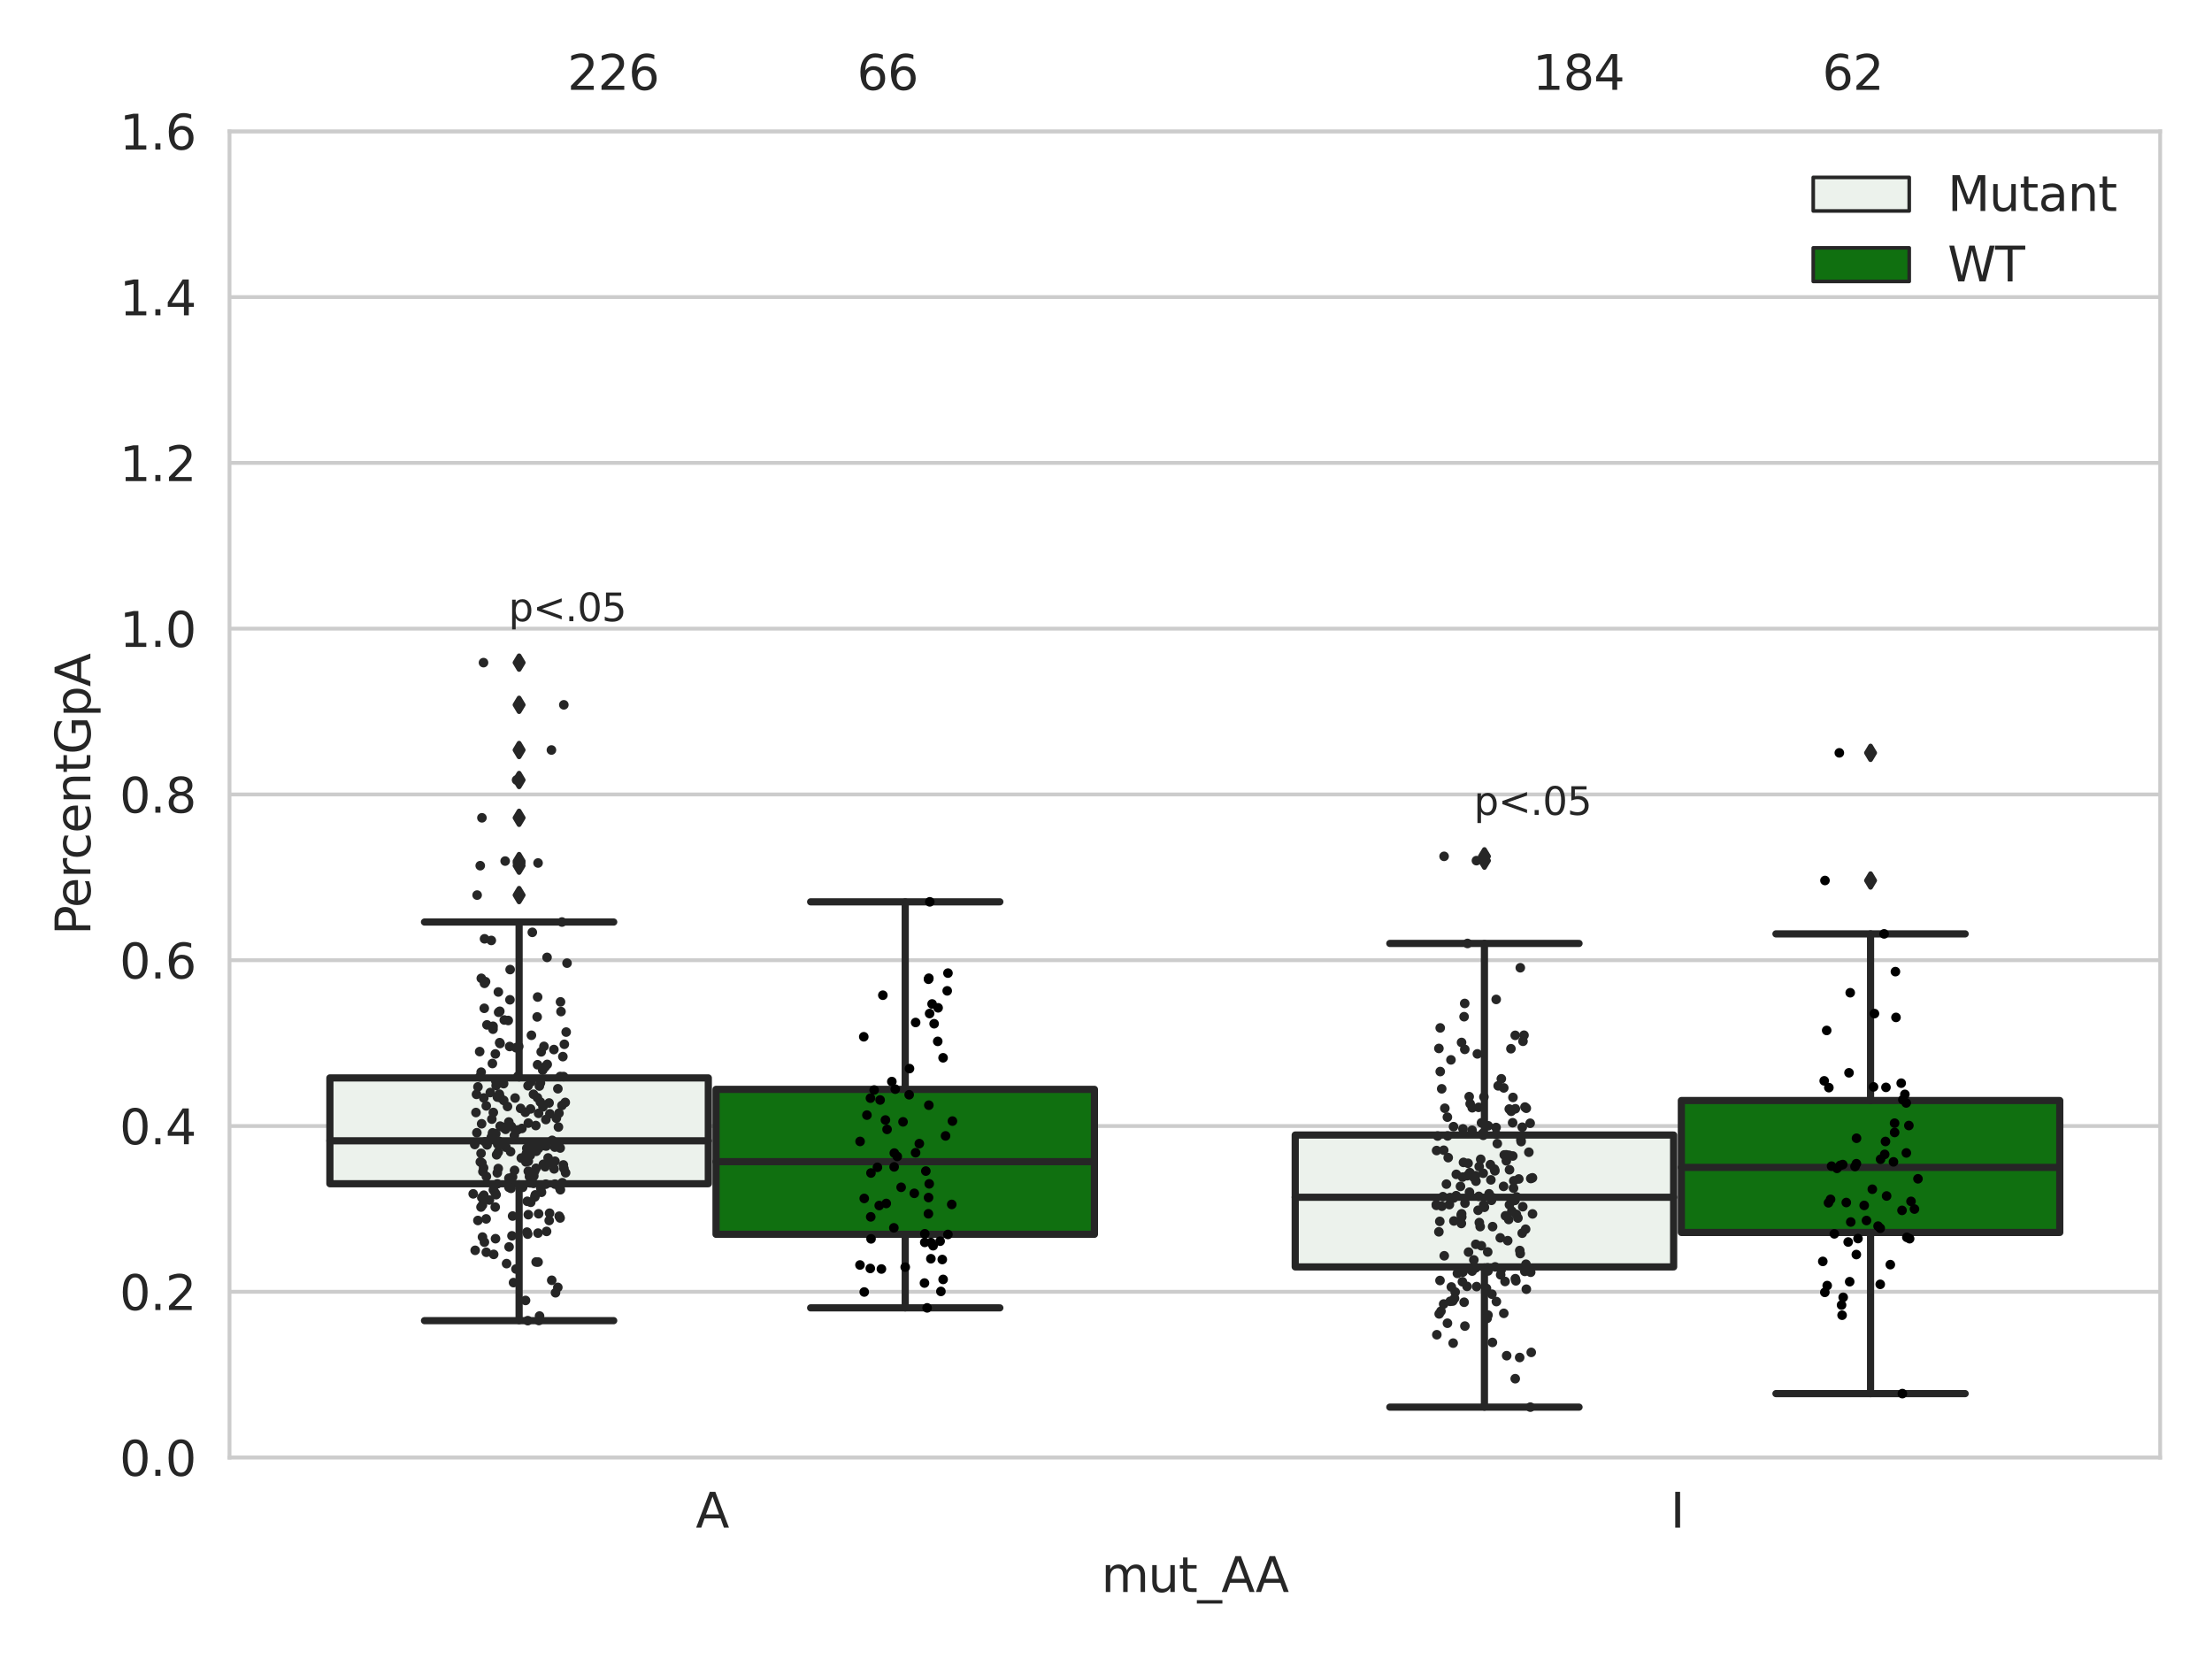 <?xml version="1.0" encoding="utf-8" standalone="no"?>
<!DOCTYPE svg PUBLIC "-//W3C//DTD SVG 1.1//EN"
  "http://www.w3.org/Graphics/SVG/1.1/DTD/svg11.dtd">
<svg xmlns:xlink="http://www.w3.org/1999/xlink" width="460.8pt" height="345.6pt" viewBox="0 0 460.8 345.6" xmlns="http://www.w3.org/2000/svg" version="1.1">
 <defs>
  <style type="text/css">*{stroke-linejoin: round; stroke-linecap: butt}</style>
 </defs>
 <g id="figure_1">
  <g id="patch_1">
   <path d="M 0 345.6 
L 460.8 345.6 
L 460.8 0 
L 0 0 
z
" style="fill: #ffffff"/>
  </g>
  <g id="axes_1">
   <g id="patch_2">
    <path d="M 47.81 303.64 
L 450 303.64 
L 450 27.354 
L 47.81 27.354 
z
" style="fill: #ffffff"/>
   </g>
   <g id="matplotlib.axis_1">
    <g id="xtick_1">
     <g id="text_1">
      <!-- A -->
      <g style="fill: #262626" transform="translate(144.937 318.238)scale(0.1 -0.1)">
       <defs>
        <path id="DejaVuSans-41" d="M 2188 4044 
L 1331 1722 
L 3047 1722 
L 2188 4044 
z
M 1831 4666 
L 2547 4666 
L 4325 0 
L 3669 0 
L 3244 1197 
L 1141 1197 
L 716 0 
L 50 0 
L 1831 4666 
z
" transform="scale(0.016)"/>
       </defs>
       <use xlink:href="#DejaVuSans-41"/>
      </g>
     </g>
    </g>
    <g id="xtick_2">
     <g id="text_2">
      <!-- I -->
      <g style="fill: #262626" transform="translate(347.978 318.238)scale(0.1 -0.1)">
       <defs>
        <path id="DejaVuSans-49" d="M 628 4666 
L 1259 4666 
L 1259 0 
L 628 0 
L 628 4666 
z
" transform="scale(0.016)"/>
       </defs>
       <use xlink:href="#DejaVuSans-49"/>
      </g>
     </g>
    </g>
    <g id="text_3">
     <!-- mut_AA -->
     <g style="fill: #262626" transform="translate(229.428 331.638)scale(0.1 -0.1)">
      <defs>
       <path id="DejaVuSans-6d" d="M 3328 2828 
Q 3544 3216 3844 3400 
Q 4144 3584 4550 3584 
Q 5097 3584 5394 3201 
Q 5691 2819 5691 2113 
L 5691 0 
L 5113 0 
L 5113 2094 
Q 5113 2597 4934 2840 
Q 4756 3084 4391 3084 
Q 3944 3084 3684 2787 
Q 3425 2491 3425 1978 
L 3425 0 
L 2847 0 
L 2847 2094 
Q 2847 2600 2669 2842 
Q 2491 3084 2119 3084 
Q 1678 3084 1418 2786 
Q 1159 2488 1159 1978 
L 1159 0 
L 581 0 
L 581 3500 
L 1159 3500 
L 1159 2956 
Q 1356 3278 1631 3431 
Q 1906 3584 2284 3584 
Q 2666 3584 2933 3390 
Q 3200 3197 3328 2828 
z
" transform="scale(0.016)"/>
       <path id="DejaVuSans-75" d="M 544 1381 
L 544 3500 
L 1119 3500 
L 1119 1403 
Q 1119 906 1312 657 
Q 1506 409 1894 409 
Q 2359 409 2629 706 
Q 2900 1003 2900 1516 
L 2900 3500 
L 3475 3500 
L 3475 0 
L 2900 0 
L 2900 538 
Q 2691 219 2414 64 
Q 2138 -91 1772 -91 
Q 1169 -91 856 284 
Q 544 659 544 1381 
z
M 1991 3584 
L 1991 3584 
z
" transform="scale(0.016)"/>
       <path id="DejaVuSans-74" d="M 1172 4494 
L 1172 3500 
L 2356 3500 
L 2356 3053 
L 1172 3053 
L 1172 1153 
Q 1172 725 1289 603 
Q 1406 481 1766 481 
L 2356 481 
L 2356 0 
L 1766 0 
Q 1100 0 847 248 
Q 594 497 594 1153 
L 594 3053 
L 172 3053 
L 172 3500 
L 594 3500 
L 594 4494 
L 1172 4494 
z
" transform="scale(0.016)"/>
       <path id="DejaVuSans-5f" d="M 3263 -1063 
L 3263 -1509 
L -63 -1509 
L -63 -1063 
L 3263 -1063 
z
" transform="scale(0.016)"/>
      </defs>
      <use xlink:href="#DejaVuSans-6d"/>
      <use xlink:href="#DejaVuSans-75" x="97.412"/>
      <use xlink:href="#DejaVuSans-74" x="160.791"/>
      <use xlink:href="#DejaVuSans-5f" x="200"/>
      <use xlink:href="#DejaVuSans-41" x="250"/>
      <use xlink:href="#DejaVuSans-41" x="321.158"/>
     </g>
    </g>
   </g>
   <g id="matplotlib.axis_2">
    <g id="ytick_1">
     <g id="line2d_1">
      <path d="M 47.81 303.64 
L 450 303.64 
" clip-path="url(#p27ceda77cc)" style="fill: none; stroke: #cccccc; stroke-width: 0.8; stroke-linecap: round"/>
     </g>
     <g id="text_4">
      <!-- 0.0 -->
      <g style="fill: #262626" transform="translate(24.907 307.439)scale(0.1 -0.1)">
       <defs>
        <path id="DejaVuSans-30" d="M 2034 4250 
Q 1547 4250 1301 3770 
Q 1056 3291 1056 2328 
Q 1056 1369 1301 889 
Q 1547 409 2034 409 
Q 2525 409 2770 889 
Q 3016 1369 3016 2328 
Q 3016 3291 2770 3770 
Q 2525 4250 2034 4250 
z
M 2034 4750 
Q 2819 4750 3233 4129 
Q 3647 3509 3647 2328 
Q 3647 1150 3233 529 
Q 2819 -91 2034 -91 
Q 1250 -91 836 529 
Q 422 1150 422 2328 
Q 422 3509 836 4129 
Q 1250 4750 2034 4750 
z
" transform="scale(0.016)"/>
        <path id="DejaVuSans-2e" d="M 684 794 
L 1344 794 
L 1344 0 
L 684 0 
L 684 794 
z
" transform="scale(0.016)"/>
       </defs>
       <use xlink:href="#DejaVuSans-30"/>
       <use xlink:href="#DejaVuSans-2e" x="63.623"/>
       <use xlink:href="#DejaVuSans-30" x="95.41"/>
      </g>
     </g>
    </g>
    <g id="ytick_2">
     <g id="line2d_2">
      <path d="M 47.81 269.104 
L 450 269.104 
" clip-path="url(#p27ceda77cc)" style="fill: none; stroke: #cccccc; stroke-width: 0.8; stroke-linecap: round"/>
     </g>
     <g id="text_5">
      <!-- 0.2 -->
      <g style="fill: #262626" transform="translate(24.907 272.903)scale(0.1 -0.1)">
       <defs>
        <path id="DejaVuSans-32" d="M 1228 531 
L 3431 531 
L 3431 0 
L 469 0 
L 469 531 
Q 828 903 1448 1529 
Q 2069 2156 2228 2338 
Q 2531 2678 2651 2914 
Q 2772 3150 2772 3378 
Q 2772 3750 2511 3984 
Q 2250 4219 1831 4219 
Q 1534 4219 1204 4116 
Q 875 4013 500 3803 
L 500 4441 
Q 881 4594 1212 4672 
Q 1544 4750 1819 4750 
Q 2544 4750 2975 4387 
Q 3406 4025 3406 3419 
Q 3406 3131 3298 2873 
Q 3191 2616 2906 2266 
Q 2828 2175 2409 1742 
Q 1991 1309 1228 531 
z
" transform="scale(0.016)"/>
       </defs>
       <use xlink:href="#DejaVuSans-30"/>
       <use xlink:href="#DejaVuSans-2e" x="63.623"/>
       <use xlink:href="#DejaVuSans-32" x="95.41"/>
      </g>
     </g>
    </g>
    <g id="ytick_3">
     <g id="line2d_3">
      <path d="M 47.81 234.568 
L 450 234.568 
" clip-path="url(#p27ceda77cc)" style="fill: none; stroke: #cccccc; stroke-width: 0.8; stroke-linecap: round"/>
     </g>
     <g id="text_6">
      <!-- 0.4 -->
      <g style="fill: #262626" transform="translate(24.907 238.368)scale(0.1 -0.1)">
       <defs>
        <path id="DejaVuSans-34" d="M 2419 4116 
L 825 1625 
L 2419 1625 
L 2419 4116 
z
M 2253 4666 
L 3047 4666 
L 3047 1625 
L 3713 1625 
L 3713 1100 
L 3047 1100 
L 3047 0 
L 2419 0 
L 2419 1100 
L 313 1100 
L 313 1709 
L 2253 4666 
z
" transform="scale(0.016)"/>
       </defs>
       <use xlink:href="#DejaVuSans-30"/>
       <use xlink:href="#DejaVuSans-2e" x="63.623"/>
       <use xlink:href="#DejaVuSans-34" x="95.41"/>
      </g>
     </g>
    </g>
    <g id="ytick_4">
     <g id="line2d_4">
      <path d="M 47.81 200.033 
L 450 200.033 
" clip-path="url(#p27ceda77cc)" style="fill: none; stroke: #cccccc; stroke-width: 0.8; stroke-linecap: round"/>
     </g>
     <g id="text_7">
      <!-- 0.6 -->
      <g style="fill: #262626" transform="translate(24.907 203.832)scale(0.1 -0.1)">
       <defs>
        <path id="DejaVuSans-36" d="M 2113 2584 
Q 1688 2584 1439 2293 
Q 1191 2003 1191 1497 
Q 1191 994 1439 701 
Q 1688 409 2113 409 
Q 2538 409 2786 701 
Q 3034 994 3034 1497 
Q 3034 2003 2786 2293 
Q 2538 2584 2113 2584 
z
M 3366 4563 
L 3366 3988 
Q 3128 4100 2886 4159 
Q 2644 4219 2406 4219 
Q 1781 4219 1451 3797 
Q 1122 3375 1075 2522 
Q 1259 2794 1537 2939 
Q 1816 3084 2150 3084 
Q 2853 3084 3261 2657 
Q 3669 2231 3669 1497 
Q 3669 778 3244 343 
Q 2819 -91 2113 -91 
Q 1303 -91 875 529 
Q 447 1150 447 2328 
Q 447 3434 972 4092 
Q 1497 4750 2381 4750 
Q 2619 4750 2861 4703 
Q 3103 4656 3366 4563 
z
" transform="scale(0.016)"/>
       </defs>
       <use xlink:href="#DejaVuSans-30"/>
       <use xlink:href="#DejaVuSans-2e" x="63.623"/>
       <use xlink:href="#DejaVuSans-36" x="95.41"/>
      </g>
     </g>
    </g>
    <g id="ytick_5">
     <g id="line2d_5">
      <path d="M 47.81 165.497 
L 450 165.497 
" clip-path="url(#p27ceda77cc)" style="fill: none; stroke: #cccccc; stroke-width: 0.8; stroke-linecap: round"/>
     </g>
     <g id="text_8">
      <!-- 0.8 -->
      <g style="fill: #262626" transform="translate(24.907 169.296)scale(0.1 -0.1)">
       <defs>
        <path id="DejaVuSans-38" d="M 2034 2216 
Q 1584 2216 1326 1975 
Q 1069 1734 1069 1313 
Q 1069 891 1326 650 
Q 1584 409 2034 409 
Q 2484 409 2743 651 
Q 3003 894 3003 1313 
Q 3003 1734 2745 1975 
Q 2488 2216 2034 2216 
z
M 1403 2484 
Q 997 2584 770 2862 
Q 544 3141 544 3541 
Q 544 4100 942 4425 
Q 1341 4750 2034 4750 
Q 2731 4750 3128 4425 
Q 3525 4100 3525 3541 
Q 3525 3141 3298 2862 
Q 3072 2584 2669 2484 
Q 3125 2378 3379 2068 
Q 3634 1759 3634 1313 
Q 3634 634 3220 271 
Q 2806 -91 2034 -91 
Q 1263 -91 848 271 
Q 434 634 434 1313 
Q 434 1759 690 2068 
Q 947 2378 1403 2484 
z
M 1172 3481 
Q 1172 3119 1398 2916 
Q 1625 2713 2034 2713 
Q 2441 2713 2670 2916 
Q 2900 3119 2900 3481 
Q 2900 3844 2670 4047 
Q 2441 4250 2034 4250 
Q 1625 4250 1398 4047 
Q 1172 3844 1172 3481 
z
" transform="scale(0.016)"/>
       </defs>
       <use xlink:href="#DejaVuSans-30"/>
       <use xlink:href="#DejaVuSans-2e" x="63.623"/>
       <use xlink:href="#DejaVuSans-38" x="95.41"/>
      </g>
     </g>
    </g>
    <g id="ytick_6">
     <g id="line2d_6">
      <path d="M 47.81 130.961 
L 450 130.961 
" clip-path="url(#p27ceda77cc)" style="fill: none; stroke: #cccccc; stroke-width: 0.8; stroke-linecap: round"/>
     </g>
     <g id="text_9">
      <!-- 1.0 -->
      <g style="fill: #262626" transform="translate(24.907 134.76)scale(0.1 -0.1)">
       <defs>
        <path id="DejaVuSans-31" d="M 794 531 
L 1825 531 
L 1825 4091 
L 703 3866 
L 703 4441 
L 1819 4666 
L 2450 4666 
L 2450 531 
L 3481 531 
L 3481 0 
L 794 0 
L 794 531 
z
" transform="scale(0.016)"/>
       </defs>
       <use xlink:href="#DejaVuSans-31"/>
       <use xlink:href="#DejaVuSans-2e" x="63.623"/>
       <use xlink:href="#DejaVuSans-30" x="95.41"/>
      </g>
     </g>
    </g>
    <g id="ytick_7">
     <g id="line2d_7">
      <path d="M 47.81 96.425 
L 450 96.425 
" clip-path="url(#p27ceda77cc)" style="fill: none; stroke: #cccccc; stroke-width: 0.8; stroke-linecap: round"/>
     </g>
     <g id="text_10">
      <!-- 1.2 -->
      <g style="fill: #262626" transform="translate(24.907 100.225)scale(0.1 -0.1)">
       <use xlink:href="#DejaVuSans-31"/>
       <use xlink:href="#DejaVuSans-2e" x="63.623"/>
       <use xlink:href="#DejaVuSans-32" x="95.41"/>
      </g>
     </g>
    </g>
    <g id="ytick_8">
     <g id="line2d_8">
      <path d="M 47.81 61.89 
L 450 61.89 
" clip-path="url(#p27ceda77cc)" style="fill: none; stroke: #cccccc; stroke-width: 0.8; stroke-linecap: round"/>
     </g>
     <g id="text_11">
      <!-- 1.4 -->
      <g style="fill: #262626" transform="translate(24.907 65.689)scale(0.1 -0.1)">
       <use xlink:href="#DejaVuSans-31"/>
       <use xlink:href="#DejaVuSans-2e" x="63.623"/>
       <use xlink:href="#DejaVuSans-34" x="95.41"/>
      </g>
     </g>
    </g>
    <g id="ytick_9">
     <g id="line2d_9">
      <path d="M 47.81 27.354 
L 450 27.354 
" clip-path="url(#p27ceda77cc)" style="fill: none; stroke: #cccccc; stroke-width: 0.8; stroke-linecap: round"/>
     </g>
     <g id="text_12">
      <!-- 1.6 -->
      <g style="fill: #262626" transform="translate(24.907 31.153)scale(0.1 -0.1)">
       <use xlink:href="#DejaVuSans-31"/>
       <use xlink:href="#DejaVuSans-2e" x="63.623"/>
       <use xlink:href="#DejaVuSans-36" x="95.41"/>
      </g>
     </g>
    </g>
    <g id="text_13">
     <!-- PercentGpA -->
     <g style="fill: #262626" transform="translate(18.827 194.774)rotate(-90)scale(0.1 -0.1)">
      <defs>
       <path id="DejaVuSans-50" d="M 1259 4147 
L 1259 2394 
L 2053 2394 
Q 2494 2394 2734 2622 
Q 2975 2850 2975 3272 
Q 2975 3691 2734 3919 
Q 2494 4147 2053 4147 
L 1259 4147 
z
M 628 4666 
L 2053 4666 
Q 2838 4666 3239 4311 
Q 3641 3956 3641 3272 
Q 3641 2581 3239 2228 
Q 2838 1875 2053 1875 
L 1259 1875 
L 1259 0 
L 628 0 
L 628 4666 
z
" transform="scale(0.016)"/>
       <path id="DejaVuSans-65" d="M 3597 1894 
L 3597 1613 
L 953 1613 
Q 991 1019 1311 708 
Q 1631 397 2203 397 
Q 2534 397 2845 478 
Q 3156 559 3463 722 
L 3463 178 
Q 3153 47 2828 -22 
Q 2503 -91 2169 -91 
Q 1331 -91 842 396 
Q 353 884 353 1716 
Q 353 2575 817 3079 
Q 1281 3584 2069 3584 
Q 2775 3584 3186 3129 
Q 3597 2675 3597 1894 
z
M 3022 2063 
Q 3016 2534 2758 2815 
Q 2500 3097 2075 3097 
Q 1594 3097 1305 2825 
Q 1016 2553 972 2059 
L 3022 2063 
z
" transform="scale(0.016)"/>
       <path id="DejaVuSans-72" d="M 2631 2963 
Q 2534 3019 2420 3045 
Q 2306 3072 2169 3072 
Q 1681 3072 1420 2755 
Q 1159 2438 1159 1844 
L 1159 0 
L 581 0 
L 581 3500 
L 1159 3500 
L 1159 2956 
Q 1341 3275 1631 3429 
Q 1922 3584 2338 3584 
Q 2397 3584 2469 3576 
Q 2541 3569 2628 3553 
L 2631 2963 
z
" transform="scale(0.016)"/>
       <path id="DejaVuSans-63" d="M 3122 3366 
L 3122 2828 
Q 2878 2963 2633 3030 
Q 2388 3097 2138 3097 
Q 1578 3097 1268 2742 
Q 959 2388 959 1747 
Q 959 1106 1268 751 
Q 1578 397 2138 397 
Q 2388 397 2633 464 
Q 2878 531 3122 666 
L 3122 134 
Q 2881 22 2623 -34 
Q 2366 -91 2075 -91 
Q 1284 -91 818 406 
Q 353 903 353 1747 
Q 353 2603 823 3093 
Q 1294 3584 2113 3584 
Q 2378 3584 2631 3529 
Q 2884 3475 3122 3366 
z
" transform="scale(0.016)"/>
       <path id="DejaVuSans-6e" d="M 3513 2113 
L 3513 0 
L 2938 0 
L 2938 2094 
Q 2938 2591 2744 2837 
Q 2550 3084 2163 3084 
Q 1697 3084 1428 2787 
Q 1159 2491 1159 1978 
L 1159 0 
L 581 0 
L 581 3500 
L 1159 3500 
L 1159 2956 
Q 1366 3272 1645 3428 
Q 1925 3584 2291 3584 
Q 2894 3584 3203 3211 
Q 3513 2838 3513 2113 
z
" transform="scale(0.016)"/>
       <path id="DejaVuSans-47" d="M 3809 666 
L 3809 1919 
L 2778 1919 
L 2778 2438 
L 4434 2438 
L 4434 434 
Q 4069 175 3628 42 
Q 3188 -91 2688 -91 
Q 1594 -91 976 548 
Q 359 1188 359 2328 
Q 359 3472 976 4111 
Q 1594 4750 2688 4750 
Q 3144 4750 3555 4637 
Q 3966 4525 4313 4306 
L 4313 3634 
Q 3963 3931 3569 4081 
Q 3175 4231 2741 4231 
Q 1884 4231 1454 3753 
Q 1025 3275 1025 2328 
Q 1025 1384 1454 906 
Q 1884 428 2741 428 
Q 3075 428 3337 486 
Q 3600 544 3809 666 
z
" transform="scale(0.016)"/>
       <path id="DejaVuSans-70" d="M 1159 525 
L 1159 -1331 
L 581 -1331 
L 581 3500 
L 1159 3500 
L 1159 2969 
Q 1341 3281 1617 3432 
Q 1894 3584 2278 3584 
Q 2916 3584 3314 3078 
Q 3713 2572 3713 1747 
Q 3713 922 3314 415 
Q 2916 -91 2278 -91 
Q 1894 -91 1617 61 
Q 1341 213 1159 525 
z
M 3116 1747 
Q 3116 2381 2855 2742 
Q 2594 3103 2138 3103 
Q 1681 3103 1420 2742 
Q 1159 2381 1159 1747 
Q 1159 1113 1420 752 
Q 1681 391 2138 391 
Q 2594 391 2855 752 
Q 3116 1113 3116 1747 
z
" transform="scale(0.016)"/>
      </defs>
      <use xlink:href="#DejaVuSans-50"/>
      <use xlink:href="#DejaVuSans-65" x="56.678"/>
      <use xlink:href="#DejaVuSans-72" x="118.201"/>
      <use xlink:href="#DejaVuSans-63" x="157.064"/>
      <use xlink:href="#DejaVuSans-65" x="212.045"/>
      <use xlink:href="#DejaVuSans-6e" x="273.568"/>
      <use xlink:href="#DejaVuSans-74" x="336.947"/>
      <use xlink:href="#DejaVuSans-47" x="376.156"/>
      <use xlink:href="#DejaVuSans-70" x="453.646"/>
      <use xlink:href="#DejaVuSans-41" x="517.123"/>
     </g>
    </g>
   </g>
   <g id="patch_3">
    <path d="M 68.724 246.592 
L 147.553 246.592 
L 147.553 224.547 
L 68.724 224.547 
L 68.724 246.592 
z
" clip-path="url(#p27ceda77cc)" style="fill: #ecf2ec; stroke: #262626; stroke-width: 1.5; stroke-linejoin: miter"/>
   </g>
   <g id="patch_4">
    <path d="M 149.162 257.123 
L 227.991 257.123 
L 227.991 226.936 
L 149.162 226.936 
L 149.162 257.123 
z
" clip-path="url(#p27ceda77cc)" style="fill: #107010; stroke: #262626; stroke-width: 1.5; stroke-linejoin: miter"/>
   </g>
   <g id="patch_5">
    <path d="M 269.819 263.918 
L 348.648 263.918 
L 348.648 236.449 
L 269.819 236.449 
L 269.819 263.918 
z
" clip-path="url(#p27ceda77cc)" style="fill: #ecf2ec; stroke: #262626; stroke-width: 1.5; stroke-linejoin: miter"/>
   </g>
   <g id="patch_6">
    <path d="M 350.257 256.742 
L 429.086 256.742 
L 429.086 229.262 
L 350.257 229.262 
L 350.257 256.742 
z
" clip-path="url(#p27ceda77cc)" style="fill: #107010; stroke: #262626; stroke-width: 1.5; stroke-linejoin: miter"/>
   </g>
   <g id="patch_7">
    <path d="M 148.357 303.64 
L 148.357 303.64 
L 148.357 303.64 
L 148.357 303.64 
z
" clip-path="url(#p27ceda77cc)" style="fill: #ecf2ec; stroke: #262626; stroke-width: 0.75; stroke-linejoin: miter"/>
   </g>
   <g id="patch_8">
    <path d="M 148.357 303.64 
L 148.357 303.64 
L 148.357 303.64 
L 148.357 303.64 
z
" clip-path="url(#p27ceda77cc)" style="fill: #107010; stroke: #262626; stroke-width: 0.75; stroke-linejoin: miter"/>
   </g>
   <g id="PathCollection_1"/>
   <g id="PathCollection_2"/>
   <g id="line2d_10">
    <path d="M 108.138 246.592 
L 108.138 275.117 
" clip-path="url(#p27ceda77cc)" style="fill: none; stroke: #262626; stroke-width: 1.5; stroke-linecap: round"/>
   </g>
   <g id="line2d_11">
    <path d="M 108.138 224.547 
L 108.138 192.075 
" clip-path="url(#p27ceda77cc)" style="fill: none; stroke: #262626; stroke-width: 1.5; stroke-linecap: round"/>
   </g>
   <g id="line2d_12">
    <path d="M 88.431 275.117 
L 127.846 275.117 
" clip-path="url(#p27ceda77cc)" style="fill: none; stroke: #262626; stroke-width: 1.5; stroke-linecap: round"/>
   </g>
   <g id="line2d_13">
    <path d="M 88.431 192.075 
L 127.846 192.075 
" clip-path="url(#p27ceda77cc)" style="fill: none; stroke: #262626; stroke-width: 1.5; stroke-linecap: round"/>
   </g>
   <g id="line2d_14">
    <defs>
     <path id="m67eef72c84" d="M -0 1.414 
L 0.849 0 
L 0 -1.414 
L -0.849 -0 
z
" style="stroke: #262626; stroke-linejoin: miter"/>
    </defs>
    <g clip-path="url(#p27ceda77cc)">
     <use xlink:href="#m67eef72c84" x="108.138" y="146.828" style="fill: #262626; stroke: #262626; stroke-linejoin: miter"/>
     <use xlink:href="#m67eef72c84" x="108.138" y="162.488" style="fill: #262626; stroke: #262626; stroke-linejoin: miter"/>
     <use xlink:href="#m67eef72c84" x="108.138" y="156.241" style="fill: #262626; stroke: #262626; stroke-linejoin: miter"/>
     <use xlink:href="#m67eef72c84" x="108.138" y="179.378" style="fill: #262626; stroke: #262626; stroke-linejoin: miter"/>
     <use xlink:href="#m67eef72c84" x="108.138" y="186.462" style="fill: #262626; stroke: #262626; stroke-linejoin: miter"/>
     <use xlink:href="#m67eef72c84" x="108.138" y="170.365" style="fill: #262626; stroke: #262626; stroke-linejoin: miter"/>
     <use xlink:href="#m67eef72c84" x="108.138" y="180.337" style="fill: #262626; stroke: #262626; stroke-linejoin: miter"/>
     <use xlink:href="#m67eef72c84" x="108.138" y="138.039" style="fill: #262626; stroke: #262626; stroke-linejoin: miter"/>
     <use xlink:href="#m67eef72c84" x="108.138" y="179.778" style="fill: #262626; stroke: #262626; stroke-linejoin: miter"/>
    </g>
   </g>
   <g id="line2d_15">
    <path d="M 188.577 257.123 
L 188.577 272.452 
" clip-path="url(#p27ceda77cc)" style="fill: none; stroke: #262626; stroke-width: 1.5; stroke-linecap: round"/>
   </g>
   <g id="line2d_16">
    <path d="M 188.577 226.936 
L 188.577 187.868 
" clip-path="url(#p27ceda77cc)" style="fill: none; stroke: #262626; stroke-width: 1.5; stroke-linecap: round"/>
   </g>
   <g id="line2d_17">
    <path d="M 168.869 272.452 
L 208.284 272.452 
" clip-path="url(#p27ceda77cc)" style="fill: none; stroke: #262626; stroke-width: 1.5; stroke-linecap: round"/>
   </g>
   <g id="line2d_18">
    <path d="M 168.869 187.868 
L 208.284 187.868 
" clip-path="url(#p27ceda77cc)" style="fill: none; stroke: #262626; stroke-width: 1.5; stroke-linecap: round"/>
   </g>
   <g id="line2d_19"/>
   <g id="line2d_20">
    <path d="M 309.233 263.918 
L 309.233 293.131 
" clip-path="url(#p27ceda77cc)" style="fill: none; stroke: #262626; stroke-width: 1.5; stroke-linecap: round"/>
   </g>
   <g id="line2d_21">
    <path d="M 309.233 236.449 
L 309.233 196.537 
" clip-path="url(#p27ceda77cc)" style="fill: none; stroke: #262626; stroke-width: 1.5; stroke-linecap: round"/>
   </g>
   <g id="line2d_22">
    <path d="M 289.526 293.131 
L 328.941 293.131 
" clip-path="url(#p27ceda77cc)" style="fill: none; stroke: #262626; stroke-width: 1.5; stroke-linecap: round"/>
   </g>
   <g id="line2d_23">
    <path d="M 289.526 196.537 
L 328.941 196.537 
" clip-path="url(#p27ceda77cc)" style="fill: none; stroke: #262626; stroke-width: 1.5; stroke-linecap: round"/>
   </g>
   <g id="line2d_24">
    <g clip-path="url(#p27ceda77cc)">
     <use xlink:href="#m67eef72c84" x="309.233" y="179.288" style="fill: #262626; stroke: #262626; stroke-linejoin: miter"/>
     <use xlink:href="#m67eef72c84" x="309.233" y="178.39" style="fill: #262626; stroke: #262626; stroke-linejoin: miter"/>
    </g>
   </g>
   <g id="line2d_25">
    <path d="M 389.671 256.742 
L 389.671 290.314 
" clip-path="url(#p27ceda77cc)" style="fill: none; stroke: #262626; stroke-width: 1.5; stroke-linecap: round"/>
   </g>
   <g id="line2d_26">
    <path d="M 389.671 229.262 
L 389.671 194.542 
" clip-path="url(#p27ceda77cc)" style="fill: none; stroke: #262626; stroke-width: 1.5; stroke-linecap: round"/>
   </g>
   <g id="line2d_27">
    <path d="M 369.964 290.314 
L 409.379 290.314 
" clip-path="url(#p27ceda77cc)" style="fill: none; stroke: #262626; stroke-width: 1.5; stroke-linecap: round"/>
   </g>
   <g id="line2d_28">
    <path d="M 369.964 194.542 
L 409.379 194.542 
" clip-path="url(#p27ceda77cc)" style="fill: none; stroke: #262626; stroke-width: 1.5; stroke-linecap: round"/>
   </g>
   <g id="line2d_29">
    <g clip-path="url(#p27ceda77cc)">
     <use xlink:href="#m67eef72c84" x="389.671" y="183.424" style="fill: #262626; stroke: #262626; stroke-linejoin: miter"/>
     <use xlink:href="#m67eef72c84" x="389.671" y="156.831" style="fill: #262626; stroke: #262626; stroke-linejoin: miter"/>
    </g>
   </g>
   <g id="line2d_30">
    <path d="M 68.724 237.646 
L 147.553 237.646 
" clip-path="url(#p27ceda77cc)" style="fill: none; stroke: #262626; stroke-width: 1.5; stroke-linecap: round"/>
   </g>
   <g id="line2d_31">
    <path d="M 149.162 241.996 
L 227.991 241.996 
" clip-path="url(#p27ceda77cc)" style="fill: none; stroke: #262626; stroke-width: 1.5; stroke-linecap: round"/>
   </g>
   <g id="line2d_32">
    <path d="M 269.819 249.412 
L 348.648 249.412 
" clip-path="url(#p27ceda77cc)" style="fill: none; stroke: #262626; stroke-width: 1.5; stroke-linecap: round"/>
   </g>
   <g id="line2d_33">
    <path d="M 350.257 243.196 
L 429.086 243.196 
" clip-path="url(#p27ceda77cc)" style="fill: none; stroke: #262626; stroke-width: 1.5; stroke-linecap: round"/>
   </g>
   <g id="patch_9">
    <path d="M 47.81 303.64 
L 47.81 27.354 
" style="fill: none; stroke: #cccccc; stroke-width: 0.8; stroke-linejoin: miter; stroke-linecap: square"/>
   </g>
   <g id="patch_10">
    <path d="M 450 303.64 
L 450 27.354 
" style="fill: none; stroke: #cccccc; stroke-width: 0.8; stroke-linejoin: miter; stroke-linecap: square"/>
   </g>
   <g id="patch_11">
    <path d="M 47.81 303.64 
L 450 303.64 
" style="fill: none; stroke: #cccccc; stroke-width: 0.8; stroke-linejoin: miter; stroke-linecap: square"/>
   </g>
   <g id="patch_12">
    <path d="M 47.81 27.354 
L 450 27.354 
" style="fill: none; stroke: #cccccc; stroke-width: 0.8; stroke-linejoin: miter; stroke-linecap: square"/>
   </g>
   <g id="PathCollection_3">
    <defs>
     <path id="C0_0_1fb67b468a" d="M 0 1 
C 0.265 1 0.52 0.895 0.707 0.707 
C 0.895 0.52 1 0.265 1 -0 
C 1 -0.265 0.895 -0.52 0.707 -0.707 
C 0.52 -0.895 0.265 -1 0 -1 
C -0.265 -1 -0.52 -0.895 -0.707 -0.707 
C -0.895 -0.52 -1 -0.265 -1 0 
C -1 0.265 -0.895 0.52 -0.707 0.707 
C -0.52 0.895 -0.265 1 0 1 
z
"/>
    </defs>
    <g clip-path="url(#p27ceda77cc)">
     <use xlink:href="#C0_0_1fb67b468a" x="108.872" y="247.346" style="fill: #262626"/>
    </g>
    <g clip-path="url(#p27ceda77cc)">
     <use xlink:href="#C0_0_1fb67b468a" x="114.936" y="266.707" style="fill: #262626"/>
    </g>
    <g clip-path="url(#p27ceda77cc)">
     <use xlink:href="#C0_0_1fb67b468a" x="106.271" y="201.979" style="fill: #262626"/>
    </g>
    <g clip-path="url(#p27ceda77cc)">
     <use xlink:href="#C0_0_1fb67b468a" x="111.94" y="238.909" style="fill: #262626"/>
    </g>
    <g clip-path="url(#p27ceda77cc)">
     <use xlink:href="#C0_0_1fb67b468a" x="109.842" y="250.253" style="fill: #262626"/>
    </g>
    <g clip-path="url(#p27ceda77cc)">
     <use xlink:href="#C0_0_1fb67b468a" x="113.32" y="217.979" style="fill: #262626"/>
    </g>
    <g clip-path="url(#p27ceda77cc)">
     <use xlink:href="#C0_0_1fb67b468a" x="111.523" y="248.914" style="fill: #262626"/>
    </g>
    <g clip-path="url(#p27ceda77cc)">
     <use xlink:href="#C0_0_1fb67b468a" x="115.61" y="241.907" style="fill: #262626"/>
    </g>
    <g clip-path="url(#p27ceda77cc)">
     <use xlink:href="#C0_0_1fb67b468a" x="109.934" y="257.095" style="fill: #262626"/>
    </g>
    <g clip-path="url(#p27ceda77cc)">
     <use xlink:href="#C0_0_1fb67b468a" x="99.557" y="254.248" style="fill: #262626"/>
    </g>
    <g clip-path="url(#p27ceda77cc)">
     <use xlink:href="#C0_0_1fb67b468a" x="117.944" y="215" style="fill: #262626"/>
    </g>
    <g clip-path="url(#p27ceda77cc)">
     <use xlink:href="#C0_0_1fb67b468a" x="116.684" y="253.724" style="fill: #262626"/>
    </g>
    <g clip-path="url(#p27ceda77cc)">
     <use xlink:href="#C0_0_1fb67b468a" x="111.996" y="207.7" style="fill: #262626"/>
    </g>
    <g clip-path="url(#p27ceda77cc)">
     <use xlink:href="#C0_0_1fb67b468a" x="107.392" y="235.44" style="fill: #262626"/>
    </g>
    <g clip-path="url(#p27ceda77cc)">
     <use xlink:href="#C0_0_1fb67b468a" x="114.548" y="232.031" style="fill: #262626"/>
    </g>
    <g clip-path="url(#p27ceda77cc)">
     <use xlink:href="#C0_0_1fb67b468a" x="116.214" y="226.805" style="fill: #262626"/>
    </g>
    <g clip-path="url(#p27ceda77cc)">
     <use xlink:href="#C0_0_1fb67b468a" x="100.914" y="258.769" style="fill: #262626"/>
    </g>
    <g clip-path="url(#p27ceda77cc)">
     <use xlink:href="#C0_0_1fb67b468a" x="100.395" y="242.264" style="fill: #262626"/>
    </g>
    <g clip-path="url(#p27ceda77cc)">
     <use xlink:href="#C0_0_1fb67b468a" x="105.528" y="263.236" style="fill: #262626"/>
    </g>
    <g clip-path="url(#p27ceda77cc)">
     <use xlink:href="#C0_0_1fb67b468a" x="113.709" y="246.682" style="fill: #262626"/>
    </g>
    <g clip-path="url(#p27ceda77cc)">
     <use xlink:href="#C0_0_1fb67b468a" x="104.807" y="234.857" style="fill: #262626"/>
    </g>
    <g clip-path="url(#p27ceda77cc)">
     <use xlink:href="#C0_0_1fb67b468a" x="110.683" y="225.328" style="fill: #262626"/>
    </g>
    <g clip-path="url(#p27ceda77cc)">
     <use xlink:href="#C0_0_1fb67b468a" x="103.593" y="244.331" style="fill: #262626"/>
    </g>
    <g clip-path="url(#p27ceda77cc)">
     <use xlink:href="#C0_0_1fb67b468a" x="112.202" y="252.849" style="fill: #262626"/>
    </g>
    <g clip-path="url(#p27ceda77cc)">
     <use xlink:href="#C0_0_1fb67b468a" x="107.306" y="228.739" style="fill: #262626"/>
    </g>
    <g clip-path="url(#p27ceda77cc)">
     <use xlink:href="#C0_0_1fb67b468a" x="116.614" y="247.514" style="fill: #262626"/>
    </g>
    <g clip-path="url(#p27ceda77cc)">
     <use xlink:href="#C0_0_1fb67b468a" x="106.783" y="253.322" style="fill: #262626"/>
    </g>
    <g clip-path="url(#p27ceda77cc)">
     <use xlink:href="#C0_0_1fb67b468a" x="107.486" y="264.359" style="fill: #262626"/>
    </g>
    <g clip-path="url(#p27ceda77cc)">
     <use xlink:href="#C0_0_1fb67b468a" x="103.454" y="240.57" style="fill: #262626"/>
    </g>
    <g clip-path="url(#p27ceda77cc)">
     <use xlink:href="#C0_0_1fb67b468a" x="100.927" y="204.847" style="fill: #262626"/>
    </g>
    <g clip-path="url(#p27ceda77cc)">
     <use xlink:href="#C0_0_1fb67b468a" x="107.148" y="236.549" style="fill: #262626"/>
    </g>
    <g clip-path="url(#p27ceda77cc)">
     <use xlink:href="#C0_0_1fb67b468a" x="111.365" y="243.99" style="fill: #262626"/>
    </g>
    <g clip-path="url(#p27ceda77cc)">
     <use xlink:href="#C0_0_1fb67b468a" x="109.944" y="275.117" style="fill: #262626"/>
    </g>
    <g clip-path="url(#p27ceda77cc)">
     <use xlink:href="#C0_0_1fb67b468a" x="111.204" y="244.976" style="fill: #262626"/>
    </g>
    <g clip-path="url(#p27ceda77cc)">
     <use xlink:href="#C0_0_1fb67b468a" x="117.361" y="242.673" style="fill: #262626"/>
    </g>
    <g clip-path="url(#p27ceda77cc)">
     <use xlink:href="#C0_0_1fb67b468a" x="115.575" y="238.963" style="fill: #262626"/>
    </g>
    <g clip-path="url(#p27ceda77cc)">
     <use xlink:href="#C0_0_1fb67b468a" x="112.192" y="231.927" style="fill: #262626"/>
    </g>
    <g clip-path="url(#p27ceda77cc)">
     <use xlink:href="#C0_0_1fb67b468a" x="114.631" y="242.207" style="fill: #262626"/>
    </g>
    <g clip-path="url(#p27ceda77cc)">
     <use xlink:href="#C0_0_1fb67b468a" x="110.005" y="226.178" style="fill: #262626"/>
    </g>
    <g clip-path="url(#p27ceda77cc)">
     <use xlink:href="#C0_0_1fb67b468a" x="103.288" y="236.16" style="fill: #262626"/>
    </g>
    <g clip-path="url(#p27ceda77cc)">
     <use xlink:href="#C0_0_1fb67b468a" x="104.173" y="217.381" style="fill: #262626"/>
    </g>
    <g clip-path="url(#p27ceda77cc)">
     <use xlink:href="#C0_0_1fb67b468a" x="116.694" y="224.257" style="fill: #262626"/>
    </g>
    <g clip-path="url(#p27ceda77cc)">
     <use xlink:href="#C0_0_1fb67b468a" x="113.713" y="233.225" style="fill: #262626"/>
    </g>
    <g clip-path="url(#p27ceda77cc)">
     <use xlink:href="#C0_0_1fb67b468a" x="103.818" y="206.649" style="fill: #262626"/>
    </g>
    <g clip-path="url(#p27ceda77cc)">
     <use xlink:href="#C0_0_1fb67b468a" x="115.726" y="269.306" style="fill: #262626"/>
    </g>
    <g clip-path="url(#p27ceda77cc)">
     <use xlink:href="#C0_0_1fb67b468a" x="111.724" y="239.831" style="fill: #262626"/>
    </g>
    <g clip-path="url(#p27ceda77cc)">
     <use xlink:href="#C0_0_1fb67b468a" x="109.553" y="242.044" style="fill: #262626"/>
    </g>
    <g clip-path="url(#p27ceda77cc)">
     <use xlink:href="#C0_0_1fb67b468a" x="113.562" y="243.058" style="fill: #262626"/>
    </g>
    <g clip-path="url(#p27ceda77cc)">
     <use xlink:href="#C0_0_1fb67b468a" x="100.792" y="228.726" style="fill: #262626"/>
    </g>
    <g clip-path="url(#p27ceda77cc)">
     <use xlink:href="#C0_0_1fb67b468a" x="112.222" y="239.19" style="fill: #262626"/>
    </g>
    <g clip-path="url(#p27ceda77cc)">
     <use xlink:href="#C0_0_1fb67b468a" x="109.481" y="270.906" style="fill: #262626"/>
    </g>
    <g clip-path="url(#p27ceda77cc)">
     <use xlink:href="#C0_0_1fb67b468a" x="113.996" y="221.735" style="fill: #262626"/>
    </g>
    <g clip-path="url(#p27ceda77cc)">
     <use xlink:href="#C0_0_1fb67b468a" x="116.491" y="253.355" style="fill: #262626"/>
    </g>
    <g clip-path="url(#p27ceda77cc)">
     <use xlink:href="#C0_0_1fb67b468a" x="111.668" y="243.375" style="fill: #262626"/>
    </g>
    <g clip-path="url(#p27ceda77cc)">
     <use xlink:href="#C0_0_1fb67b468a" x="109.666" y="240.326" style="fill: #262626"/>
    </g>
    <g clip-path="url(#p27ceda77cc)">
     <use xlink:href="#C0_0_1fb67b468a" x="108.07" y="217.993" style="fill: #262626"/>
    </g>
    <g clip-path="url(#p27ceda77cc)">
     <use xlink:href="#C0_0_1fb67b468a" x="100.331" y="234.106" style="fill: #262626"/>
    </g>
    <g clip-path="url(#p27ceda77cc)">
     <use xlink:href="#C0_0_1fb67b468a" x="112.656" y="247.577" style="fill: #262626"/>
    </g>
    <g clip-path="url(#p27ceda77cc)">
     <use xlink:href="#C0_0_1fb67b468a" x="117.455" y="146.828" style="fill: #262626"/>
    </g>
    <g clip-path="url(#p27ceda77cc)">
     <use xlink:href="#C0_0_1fb67b468a" x="110.467" y="240.661" style="fill: #262626"/>
    </g>
    <g clip-path="url(#p27ceda77cc)">
     <use xlink:href="#C0_0_1fb67b468a" x="105.724" y="230.501" style="fill: #262626"/>
    </g>
    <g clip-path="url(#p27ceda77cc)">
     <use xlink:href="#C0_0_1fb67b468a" x="108.72" y="235.078" style="fill: #262626"/>
    </g>
    <g clip-path="url(#p27ceda77cc)">
     <use xlink:href="#C0_0_1fb67b468a" x="100.79" y="248.981" style="fill: #262626"/>
    </g>
    <g clip-path="url(#p27ceda77cc)">
     <use xlink:href="#C0_0_1fb67b468a" x="101.149" y="204.506" style="fill: #262626"/>
    </g>
    <g clip-path="url(#p27ceda77cc)">
     <use xlink:href="#C0_0_1fb67b468a" x="113.559" y="222.247" style="fill: #262626"/>
    </g>
    <g clip-path="url(#p27ceda77cc)">
     <use xlink:href="#C0_0_1fb67b468a" x="99.153" y="231.757" style="fill: #262626"/>
    </g>
    <g clip-path="url(#p27ceda77cc)">
     <use xlink:href="#C0_0_1fb67b468a" x="102.843" y="261.311" style="fill: #262626"/>
    </g>
    <g clip-path="url(#p27ceda77cc)">
     <use xlink:href="#C0_0_1fb67b468a" x="111.622" y="234.47" style="fill: #262626"/>
    </g>
    <g clip-path="url(#p27ceda77cc)">
     <use xlink:href="#C0_0_1fb67b468a" x="100.367" y="249.478" style="fill: #262626"/>
    </g>
    <g clip-path="url(#p27ceda77cc)">
     <use xlink:href="#C0_0_1fb67b468a" x="107.889" y="224.204" style="fill: #262626"/>
    </g>
    <g clip-path="url(#p27ceda77cc)">
     <use xlink:href="#C0_0_1fb67b468a" x="104.195" y="234.591" style="fill: #262626"/>
    </g>
    <g clip-path="url(#p27ceda77cc)">
     <use xlink:href="#C0_0_1fb67b468a" x="110.72" y="239.18" style="fill: #262626"/>
    </g>
    <g clip-path="url(#p27ceda77cc)">
     <use xlink:href="#C0_0_1fb67b468a" x="105.327" y="235.259" style="fill: #262626"/>
    </g>
    <g clip-path="url(#p27ceda77cc)">
     <use xlink:href="#C0_0_1fb67b468a" x="113.432" y="238.669" style="fill: #262626"/>
    </g>
    <g clip-path="url(#p27ceda77cc)">
     <use xlink:href="#C0_0_1fb67b468a" x="111.132" y="246.524" style="fill: #262626"/>
    </g>
    <g clip-path="url(#p27ceda77cc)">
     <use xlink:href="#C0_0_1fb67b468a" x="113.864" y="256.525" style="fill: #262626"/>
    </g>
    <g clip-path="url(#p27ceda77cc)">
     <use xlink:href="#C0_0_1fb67b468a" x="108.599" y="241.247" style="fill: #262626"/>
    </g>
    <g clip-path="url(#p27ceda77cc)">
     <use xlink:href="#C0_0_1fb67b468a" x="116.46" y="238.812" style="fill: #262626"/>
    </g>
    <g clip-path="url(#p27ceda77cc)">
     <use xlink:href="#C0_0_1fb67b468a" x="114.382" y="229.771" style="fill: #262626"/>
    </g>
    <g clip-path="url(#p27ceda77cc)">
     <use xlink:href="#C0_0_1fb67b468a" x="107.794" y="235.391" style="fill: #262626"/>
    </g>
    <g clip-path="url(#p27ceda77cc)">
     <use xlink:href="#C0_0_1fb67b468a" x="106.779" y="245.174" style="fill: #262626"/>
    </g>
    <g clip-path="url(#p27ceda77cc)">
     <use xlink:href="#C0_0_1fb67b468a" x="107.19" y="243.809" style="fill: #262626"/>
    </g>
    <g clip-path="url(#p27ceda77cc)">
     <use xlink:href="#C0_0_1fb67b468a" x="112.091" y="262.909" style="fill: #262626"/>
    </g>
    <g clip-path="url(#p27ceda77cc)">
     <use xlink:href="#C0_0_1fb67b468a" x="117.56" y="217.545" style="fill: #262626"/>
    </g>
    <g clip-path="url(#p27ceda77cc)">
     <use xlink:href="#C0_0_1fb67b468a" x="102.775" y="247.889" style="fill: #262626"/>
    </g>
    <g clip-path="url(#p27ceda77cc)">
     <use xlink:href="#C0_0_1fb67b468a" x="112.803" y="248.374" style="fill: #262626"/>
    </g>
    <g clip-path="url(#p27ceda77cc)">
     <use xlink:href="#C0_0_1fb67b468a" x="111.42" y="249.353" style="fill: #262626"/>
    </g>
    <g clip-path="url(#p27ceda77cc)">
     <use xlink:href="#C0_0_1fb67b468a" x="100.743" y="243.294" style="fill: #262626"/>
    </g>
    <g clip-path="url(#p27ceda77cc)">
     <use xlink:href="#C0_0_1fb67b468a" x="101.47" y="238.506" style="fill: #262626"/>
    </g>
    <g clip-path="url(#p27ceda77cc)">
     <use xlink:href="#C0_0_1fb67b468a" x="110.891" y="194.223" style="fill: #262626"/>
    </g>
    <g clip-path="url(#p27ceda77cc)">
     <use xlink:href="#C0_0_1fb67b468a" x="101.271" y="253.916" style="fill: #262626"/>
    </g>
    <g clip-path="url(#p27ceda77cc)">
     <use xlink:href="#C0_0_1fb67b468a" x="116.698" y="239.154" style="fill: #262626"/>
    </g>
    <g clip-path="url(#p27ceda77cc)">
     <use xlink:href="#C0_0_1fb67b468a" x="105.405" y="238.985" style="fill: #262626"/>
    </g>
    <g clip-path="url(#p27ceda77cc)">
     <use xlink:href="#C0_0_1fb67b468a" x="111.982" y="221.804" style="fill: #262626"/>
    </g>
    <g clip-path="url(#p27ceda77cc)">
     <use xlink:href="#C0_0_1fb67b468a" x="99.926" y="219.065" style="fill: #262626"/>
    </g>
    <g clip-path="url(#p27ceda77cc)">
     <use xlink:href="#C0_0_1fb67b468a" x="116.742" y="247.842" style="fill: #262626"/>
    </g>
    <g clip-path="url(#p27ceda77cc)">
     <use xlink:href="#C0_0_1fb67b468a" x="113.292" y="238.332" style="fill: #262626"/>
    </g>
    <g clip-path="url(#p27ceda77cc)">
     <use xlink:href="#C0_0_1fb67b468a" x="112.364" y="226.239" style="fill: #262626"/>
    </g>
    <g clip-path="url(#p27ceda77cc)">
     <use xlink:href="#C0_0_1fb67b468a" x="117.487" y="243.44" style="fill: #262626"/>
    </g>
    <g clip-path="url(#p27ceda77cc)">
     <use xlink:href="#C0_0_1fb67b468a" x="113.799" y="238.743" style="fill: #262626"/>
    </g>
    <g clip-path="url(#p27ceda77cc)">
     <use xlink:href="#C0_0_1fb67b468a" x="102.615" y="235.992" style="fill: #262626"/>
    </g>
    <g clip-path="url(#p27ceda77cc)">
     <use xlink:href="#C0_0_1fb67b468a" x="99.567" y="226.417" style="fill: #262626"/>
    </g>
    <g clip-path="url(#p27ceda77cc)">
     <use xlink:href="#C0_0_1fb67b468a" x="104.089" y="217.201" style="fill: #262626"/>
    </g>
    <g clip-path="url(#p27ceda77cc)">
     <use xlink:href="#C0_0_1fb67b468a" x="103.871" y="210.875" style="fill: #262626"/>
    </g>
    <g clip-path="url(#p27ceda77cc)">
     <use xlink:href="#C0_0_1fb67b468a" x="100.508" y="251.038" style="fill: #262626"/>
    </g>
    <g clip-path="url(#p27ceda77cc)">
     <use xlink:href="#C0_0_1fb67b468a" x="116.866" y="210.729" style="fill: #262626"/>
    </g>
    <g clip-path="url(#p27ceda77cc)">
     <use xlink:href="#C0_0_1fb67b468a" x="103.687" y="238.35" style="fill: #262626"/>
    </g>
    <g clip-path="url(#p27ceda77cc)">
     <use xlink:href="#C0_0_1fb67b468a" x="100.213" y="240.261" style="fill: #262626"/>
    </g>
    <g clip-path="url(#p27ceda77cc)">
     <use xlink:href="#C0_0_1fb67b468a" x="100.233" y="223.35" style="fill: #262626"/>
    </g>
    <g clip-path="url(#p27ceda77cc)">
     <use xlink:href="#C0_0_1fb67b468a" x="103.927" y="238.446" style="fill: #262626"/>
    </g>
    <g clip-path="url(#p27ceda77cc)">
     <use xlink:href="#C0_0_1fb67b468a" x="98.897" y="238.423" style="fill: #262626"/>
    </g>
    <g clip-path="url(#p27ceda77cc)">
     <use xlink:href="#C0_0_1fb67b468a" x="115.597" y="246.674" style="fill: #262626"/>
    </g>
    <g clip-path="url(#p27ceda77cc)">
     <use xlink:href="#C0_0_1fb67b468a" x="106.455" y="247.556" style="fill: #262626"/>
    </g>
    <g clip-path="url(#p27ceda77cc)">
     <use xlink:href="#C0_0_1fb67b468a" x="116.441" y="231.898" style="fill: #262626"/>
    </g>
    <g clip-path="url(#p27ceda77cc)">
     <use xlink:href="#C0_0_1fb67b468a" x="102.576" y="221.55" style="fill: #262626"/>
    </g>
    <g clip-path="url(#p27ceda77cc)">
     <use xlink:href="#C0_0_1fb67b468a" x="116.331" y="234.783" style="fill: #262626"/>
    </g>
    <g clip-path="url(#p27ceda77cc)">
     <use xlink:href="#C0_0_1fb67b468a" x="116.205" y="268.182" style="fill: #262626"/>
    </g>
    <g clip-path="url(#p27ceda77cc)">
     <use xlink:href="#C0_0_1fb67b468a" x="115.906" y="232.945" style="fill: #262626"/>
    </g>
    <g clip-path="url(#p27ceda77cc)">
     <use xlink:href="#C0_0_1fb67b468a" x="110.565" y="250.461" style="fill: #262626"/>
    </g>
    <g clip-path="url(#p27ceda77cc)">
     <use xlink:href="#C0_0_1fb67b468a" x="111.9" y="211.844" style="fill: #262626"/>
    </g>
    <g clip-path="url(#p27ceda77cc)">
     <use xlink:href="#C0_0_1fb67b468a" x="115.025" y="237.554" style="fill: #262626"/>
    </g>
    <g clip-path="url(#p27ceda77cc)">
     <use xlink:href="#C0_0_1fb67b468a" x="103.163" y="251.453" style="fill: #262626"/>
    </g>
    <g clip-path="url(#p27ceda77cc)">
     <use xlink:href="#C0_0_1fb67b468a" x="113.19" y="242.543" style="fill: #262626"/>
    </g>
    <g clip-path="url(#p27ceda77cc)">
     <use xlink:href="#C0_0_1fb67b468a" x="103.898" y="237.738" style="fill: #262626"/>
    </g>
    <g clip-path="url(#p27ceda77cc)">
     <use xlink:href="#C0_0_1fb67b468a" x="100.94" y="195.572" style="fill: #262626"/>
    </g>
    <g clip-path="url(#p27ceda77cc)">
     <use xlink:href="#C0_0_1fb67b468a" x="106.172" y="218.007" style="fill: #262626"/>
    </g>
    <g clip-path="url(#p27ceda77cc)">
     <use xlink:href="#C0_0_1fb67b468a" x="107.613" y="162.488" style="fill: #262626"/>
    </g>
    <g clip-path="url(#p27ceda77cc)">
     <use xlink:href="#C0_0_1fb67b468a" x="107.504" y="218.264" style="fill: #262626"/>
    </g>
    <g clip-path="url(#p27ceda77cc)">
     <use xlink:href="#C0_0_1fb67b468a" x="101.036" y="237.87" style="fill: #262626"/>
    </g>
    <g clip-path="url(#p27ceda77cc)">
     <use xlink:href="#C0_0_1fb67b468a" x="114.872" y="156.241" style="fill: #262626"/>
    </g>
    <g clip-path="url(#p27ceda77cc)">
     <use xlink:href="#C0_0_1fb67b468a" x="103.192" y="219.551" style="fill: #262626"/>
    </g>
    <g clip-path="url(#p27ceda77cc)">
     <use xlink:href="#C0_0_1fb67b468a" x="101.304" y="260.871" style="fill: #262626"/>
    </g>
    <g clip-path="url(#p27ceda77cc)">
     <use xlink:href="#C0_0_1fb67b468a" x="104.117" y="210.667" style="fill: #262626"/>
    </g>
    <g clip-path="url(#p27ceda77cc)">
     <use xlink:href="#C0_0_1fb67b468a" x="117.405" y="224.269" style="fill: #262626"/>
    </g>
    <g clip-path="url(#p27ceda77cc)">
     <use xlink:href="#C0_0_1fb67b468a" x="101.324" y="245.079" style="fill: #262626"/>
    </g>
    <g clip-path="url(#p27ceda77cc)">
     <use xlink:href="#C0_0_1fb67b468a" x="102.348" y="195.911" style="fill: #262626"/>
    </g>
    <g clip-path="url(#p27ceda77cc)">
     <use xlink:href="#C0_0_1fb67b468a" x="117.067" y="192.075" style="fill: #262626"/>
    </g>
    <g clip-path="url(#p27ceda77cc)">
     <use xlink:href="#C0_0_1fb67b468a" x="110.705" y="215.667" style="fill: #262626"/>
    </g>
    <g clip-path="url(#p27ceda77cc)">
     <use xlink:href="#C0_0_1fb67b468a" x="104.91" y="225.745" style="fill: #262626"/>
    </g>
    <g clip-path="url(#p27ceda77cc)">
     <use xlink:href="#C0_0_1fb67b468a" x="106.028" y="247.338" style="fill: #262626"/>
    </g>
    <g clip-path="url(#p27ceda77cc)">
     <use xlink:href="#C0_0_1fb67b468a" x="106.231" y="208.276" style="fill: #262626"/>
    </g>
    <g clip-path="url(#p27ceda77cc)">
     <use xlink:href="#C0_0_1fb67b468a" x="106.361" y="239.907" style="fill: #262626"/>
    </g>
    <g clip-path="url(#p27ceda77cc)">
     <use xlink:href="#C0_0_1fb67b468a" x="109.432" y="231.715" style="fill: #262626"/>
    </g>
    <g clip-path="url(#p27ceda77cc)">
     <use xlink:href="#C0_0_1fb67b468a" x="117.254" y="220.115" style="fill: #262626"/>
    </g>
    <g clip-path="url(#p27ceda77cc)">
     <use xlink:href="#C0_0_1fb67b468a" x="99.95" y="224.323" style="fill: #262626"/>
    </g>
    <g clip-path="url(#p27ceda77cc)">
     <use xlink:href="#C0_0_1fb67b468a" x="111.135" y="227.953" style="fill: #262626"/>
    </g>
    <g clip-path="url(#p27ceda77cc)">
     <use xlink:href="#C0_0_1fb67b468a" x="117.147" y="246.381" style="fill: #262626"/>
    </g>
    <g clip-path="url(#p27ceda77cc)">
     <use xlink:href="#C0_0_1fb67b468a" x="105.235" y="179.378" style="fill: #262626"/>
    </g>
    <g clip-path="url(#p27ceda77cc)">
     <use xlink:href="#C0_0_1fb67b468a" x="110.049" y="243.988" style="fill: #262626"/>
    </g>
    <g clip-path="url(#p27ceda77cc)">
     <use xlink:href="#C0_0_1fb67b468a" x="104.207" y="228.652" style="fill: #262626"/>
    </g>
    <g clip-path="url(#p27ceda77cc)">
     <use xlink:href="#C0_0_1fb67b468a" x="103.793" y="239.997" style="fill: #262626"/>
    </g>
    <g clip-path="url(#p27ceda77cc)">
     <use xlink:href="#C0_0_1fb67b468a" x="100.202" y="251.453" style="fill: #262626"/>
    </g>
    <g clip-path="url(#p27ceda77cc)">
     <use xlink:href="#C0_0_1fb67b468a" x="103.606" y="246.614" style="fill: #262626"/>
    </g>
    <g clip-path="url(#p27ceda77cc)">
     <use xlink:href="#C0_0_1fb67b468a" x="100.061" y="242.051" style="fill: #262626"/>
    </g>
    <g clip-path="url(#p27ceda77cc)">
     <use xlink:href="#C0_0_1fb67b468a" x="100.509" y="257.702" style="fill: #262626"/>
    </g>
    <g clip-path="url(#p27ceda77cc)">
     <use xlink:href="#C0_0_1fb67b468a" x="99.394" y="186.462" style="fill: #262626"/>
    </g>
    <g clip-path="url(#p27ceda77cc)">
     <use xlink:href="#C0_0_1fb67b468a" x="99.342" y="235.971" style="fill: #262626"/>
    </g>
    <g clip-path="url(#p27ceda77cc)">
     <use xlink:href="#C0_0_1fb67b468a" x="117.823" y="244.307" style="fill: #262626"/>
    </g>
    <g clip-path="url(#p27ceda77cc)">
     <use xlink:href="#C0_0_1fb67b468a" x="100.394" y="170.365" style="fill: #262626"/>
    </g>
    <g clip-path="url(#p27ceda77cc)">
     <use xlink:href="#C0_0_1fb67b468a" x="103.349" y="248.875" style="fill: #262626"/>
    </g>
    <g clip-path="url(#p27ceda77cc)">
     <use xlink:href="#C0_0_1fb67b468a" x="105.051" y="212.485" style="fill: #262626"/>
    </g>
    <g clip-path="url(#p27ceda77cc)">
     <use xlink:href="#C0_0_1fb67b468a" x="114.486" y="252.731" style="fill: #262626"/>
    </g>
    <g clip-path="url(#p27ceda77cc)">
     <use xlink:href="#C0_0_1fb67b468a" x="110.061" y="233.961" style="fill: #262626"/>
    </g>
    <g clip-path="url(#p27ceda77cc)">
     <use xlink:href="#C0_0_1fb67b468a" x="110.056" y="253.037" style="fill: #262626"/>
    </g>
    <g clip-path="url(#p27ceda77cc)">
     <use xlink:href="#C0_0_1fb67b468a" x="110.299" y="245.117" style="fill: #262626"/>
    </g>
    <g clip-path="url(#p27ceda77cc)">
     <use xlink:href="#C0_0_1fb67b468a" x="110.456" y="246.418" style="fill: #262626"/>
    </g>
    <g clip-path="url(#p27ceda77cc)">
     <use xlink:href="#C0_0_1fb67b468a" x="109.737" y="239.21" style="fill: #262626"/>
    </g>
    <g clip-path="url(#p27ceda77cc)">
     <use xlink:href="#C0_0_1fb67b468a" x="112.574" y="229.581" style="fill: #262626"/>
    </g>
    <g clip-path="url(#p27ceda77cc)">
     <use xlink:href="#C0_0_1fb67b468a" x="115.433" y="243.501" style="fill: #262626"/>
    </g>
    <g clip-path="url(#p27ceda77cc)">
     <use xlink:href="#C0_0_1fb67b468a" x="109.778" y="256.673" style="fill: #262626"/>
    </g>
    <g clip-path="url(#p27ceda77cc)">
     <use xlink:href="#C0_0_1fb67b468a" x="102.7" y="214.402" style="fill: #262626"/>
    </g>
    <g clip-path="url(#p27ceda77cc)">
     <use xlink:href="#C0_0_1fb67b468a" x="117.065" y="230.286" style="fill: #262626"/>
    </g>
    <g clip-path="url(#p27ceda77cc)">
     <use xlink:href="#C0_0_1fb67b468a" x="116.765" y="208.707" style="fill: #262626"/>
    </g>
    <g clip-path="url(#p27ceda77cc)">
     <use xlink:href="#C0_0_1fb67b468a" x="113.059" y="222.921" style="fill: #262626"/>
    </g>
    <g clip-path="url(#p27ceda77cc)">
     <use xlink:href="#C0_0_1fb67b468a" x="104.936" y="229.235" style="fill: #262626"/>
    </g>
    <g clip-path="url(#p27ceda77cc)">
     <use xlink:href="#C0_0_1fb67b468a" x="113.961" y="199.44" style="fill: #262626"/>
    </g>
    <g clip-path="url(#p27ceda77cc)">
     <use xlink:href="#C0_0_1fb67b468a" x="113.105" y="230.58" style="fill: #262626"/>
    </g>
    <g clip-path="url(#p27ceda77cc)">
     <use xlink:href="#C0_0_1fb67b468a" x="106.652" y="257.442" style="fill: #262626"/>
    </g>
    <g clip-path="url(#p27ceda77cc)">
     <use xlink:href="#C0_0_1fb67b468a" x="118.123" y="200.638" style="fill: #262626"/>
    </g>
    <g clip-path="url(#p27ceda77cc)">
     <use xlink:href="#C0_0_1fb67b468a" x="103.353" y="226.147" style="fill: #262626"/>
    </g>
    <g clip-path="url(#p27ceda77cc)">
     <use xlink:href="#C0_0_1fb67b468a" x="101.96" y="249.989" style="fill: #262626"/>
    </g>
    <g clip-path="url(#p27ceda77cc)">
     <use xlink:href="#C0_0_1fb67b468a" x="102.768" y="231.745" style="fill: #262626"/>
    </g>
    <g clip-path="url(#p27ceda77cc)">
     <use xlink:href="#C0_0_1fb67b468a" x="102.643" y="236.203" style="fill: #262626"/>
    </g>
    <g clip-path="url(#p27ceda77cc)">
     <use xlink:href="#C0_0_1fb67b468a" x="102.713" y="213.792" style="fill: #262626"/>
    </g>
    <g clip-path="url(#p27ceda77cc)">
     <use xlink:href="#C0_0_1fb67b468a" x="103.224" y="258.043" style="fill: #262626"/>
    </g>
    <g clip-path="url(#p27ceda77cc)">
     <use xlink:href="#C0_0_1fb67b468a" x="112.077" y="256.878" style="fill: #262626"/>
    </g>
    <g clip-path="url(#p27ceda77cc)">
     <use xlink:href="#C0_0_1fb67b468a" x="109.698" y="240.308" style="fill: #262626"/>
    </g>
    <g clip-path="url(#p27ceda77cc)">
     <use xlink:href="#C0_0_1fb67b468a" x="104.025" y="227.925" style="fill: #262626"/>
    </g>
    <g clip-path="url(#p27ceda77cc)">
     <use xlink:href="#C0_0_1fb67b468a" x="100.265" y="203.8" style="fill: #262626"/>
    </g>
    <g clip-path="url(#p27ceda77cc)">
     <use xlink:href="#C0_0_1fb67b468a" x="114.408" y="254.252" style="fill: #262626"/>
    </g>
    <g clip-path="url(#p27ceda77cc)">
     <use xlink:href="#C0_0_1fb67b468a" x="102.336" y="236.931" style="fill: #262626"/>
    </g>
    <g clip-path="url(#p27ceda77cc)">
     <use xlink:href="#C0_0_1fb67b468a" x="110.523" y="231.009" style="fill: #262626"/>
    </g>
    <g clip-path="url(#p27ceda77cc)">
     <use xlink:href="#C0_0_1fb67b468a" x="103.298" y="225.219" style="fill: #262626"/>
    </g>
    <g clip-path="url(#p27ceda77cc)">
     <use xlink:href="#C0_0_1fb67b468a" x="101.3" y="230.377" style="fill: #262626"/>
    </g>
    <g clip-path="url(#p27ceda77cc)">
     <use xlink:href="#C0_0_1fb67b468a" x="106.018" y="245.445" style="fill: #262626"/>
    </g>
    <g clip-path="url(#p27ceda77cc)">
     <use xlink:href="#C0_0_1fb67b468a" x="105.874" y="212.587" style="fill: #262626"/>
    </g>
    <g clip-path="url(#p27ceda77cc)">
     <use xlink:href="#C0_0_1fb67b468a" x="117.756" y="229.652" style="fill: #262626"/>
    </g>
    <g clip-path="url(#p27ceda77cc)">
     <use xlink:href="#C0_0_1fb67b468a" x="103.793" y="243.425" style="fill: #262626"/>
    </g>
    <g clip-path="url(#p27ceda77cc)">
     <use xlink:href="#C0_0_1fb67b468a" x="111.953" y="228.663" style="fill: #262626"/>
    </g>
    <g clip-path="url(#p27ceda77cc)">
     <use xlink:href="#C0_0_1fb67b468a" x="102.141" y="227.594" style="fill: #262626"/>
    </g>
    <g clip-path="url(#p27ceda77cc)">
     <use xlink:href="#C0_0_1fb67b468a" x="100.881" y="210.048" style="fill: #262626"/>
    </g>
    <g clip-path="url(#p27ceda77cc)">
     <use xlink:href="#C0_0_1fb67b468a" x="98.573" y="248.702" style="fill: #262626"/>
    </g>
    <g clip-path="url(#p27ceda77cc)">
     <use xlink:href="#C0_0_1fb67b468a" x="106.521" y="234.662" style="fill: #262626"/>
    </g>
    <g clip-path="url(#p27ceda77cc)">
     <use xlink:href="#C0_0_1fb67b468a" x="112.261" y="275.089" style="fill: #262626"/>
    </g>
    <g clip-path="url(#p27ceda77cc)">
     <use xlink:href="#C0_0_1fb67b468a" x="108.448" y="230.898" style="fill: #262626"/>
    </g>
    <g clip-path="url(#p27ceda77cc)">
     <use xlink:href="#C0_0_1fb67b468a" x="98.989" y="260.466" style="fill: #262626"/>
    </g>
    <g clip-path="url(#p27ceda77cc)">
     <use xlink:href="#C0_0_1fb67b468a" x="100.043" y="180.337" style="fill: #262626"/>
    </g>
    <g clip-path="url(#p27ceda77cc)">
     <use xlink:href="#C0_0_1fb67b468a" x="99.261" y="227.974" style="fill: #262626"/>
    </g>
    <g clip-path="url(#p27ceda77cc)">
     <use xlink:href="#C0_0_1fb67b468a" x="106.978" y="267.19" style="fill: #262626"/>
    </g>
    <g clip-path="url(#p27ceda77cc)">
     <use xlink:href="#C0_0_1fb67b468a" x="105.989" y="233.734" style="fill: #262626"/>
    </g>
    <g clip-path="url(#p27ceda77cc)">
     <use xlink:href="#C0_0_1fb67b468a" x="103.141" y="248.48" style="fill: #262626"/>
    </g>
    <g clip-path="url(#p27ceda77cc)">
     <use xlink:href="#C0_0_1fb67b468a" x="110.412" y="244.605" style="fill: #262626"/>
    </g>
    <g clip-path="url(#p27ceda77cc)">
     <use xlink:href="#C0_0_1fb67b468a" x="110.063" y="241.903" style="fill: #262626"/>
    </g>
    <g clip-path="url(#p27ceda77cc)">
     <use xlink:href="#C0_0_1fb67b468a" x="112.399" y="274.155" style="fill: #262626"/>
    </g>
    <g clip-path="url(#p27ceda77cc)">
     <use xlink:href="#C0_0_1fb67b468a" x="100.6" y="244.072" style="fill: #262626"/>
    </g>
    <g clip-path="url(#p27ceda77cc)">
     <use xlink:href="#C0_0_1fb67b468a" x="103.616" y="228.548" style="fill: #262626"/>
    </g>
    <g clip-path="url(#p27ceda77cc)">
     <use xlink:href="#C0_0_1fb67b468a" x="102.456" y="233.138" style="fill: #262626"/>
    </g>
    <g clip-path="url(#p27ceda77cc)">
     <use xlink:href="#C0_0_1fb67b468a" x="111.685" y="262.891" style="fill: #262626"/>
    </g>
    <g clip-path="url(#p27ceda77cc)">
     <use xlink:href="#C0_0_1fb67b468a" x="106.05" y="259.754" style="fill: #262626"/>
    </g>
    <g clip-path="url(#p27ceda77cc)">
     <use xlink:href="#C0_0_1fb67b468a" x="100.723" y="138.039" style="fill: #262626"/>
    </g>
    <g clip-path="url(#p27ceda77cc)">
     <use xlink:href="#C0_0_1fb67b468a" x="101.445" y="213.502" style="fill: #262626"/>
    </g>
    <g clip-path="url(#p27ceda77cc)">
     <use xlink:href="#C0_0_1fb67b468a" x="115.385" y="218.641" style="fill: #262626"/>
    </g>
    <g clip-path="url(#p27ceda77cc)">
     <use xlink:href="#C0_0_1fb67b468a" x="112.583" y="225.595" style="fill: #262626"/>
    </g>
    <g clip-path="url(#p27ceda77cc)">
     <use xlink:href="#C0_0_1fb67b468a" x="112.087" y="179.778" style="fill: #262626"/>
    </g>
    <g clip-path="url(#p27ceda77cc)">
     <use xlink:href="#C0_0_1fb67b468a" x="112.742" y="219.12" style="fill: #262626"/>
    </g>
    <g clip-path="url(#p27ceda77cc)">
     <use xlink:href="#C0_0_1fb67b468a" x="114.178" y="241.217" style="fill: #262626"/>
    </g>
   </g>
   <g id="PathCollection_4">
    <defs>
     <path id="C1_0_d41b74f346" d="M 0 1 
C 0.265 1 0.52 0.895 0.707 0.707 
C 0.895 0.52 1 0.265 1 -0 
C 1 -0.265 0.895 -0.52 0.707 -0.707 
C 0.52 -0.895 0.265 -1 0 -1 
C -0.265 -1 -0.52 -0.895 -0.707 -0.707 
C -0.895 -0.52 -1 -0.265 -1 0 
C -1 0.265 -0.895 0.52 -0.707 0.707 
C -0.52 0.895 -0.265 1 0 1 
z
"/>
    </defs>
    <g clip-path="url(#p27ceda77cc)">
     <use xlink:href="#C1_0_d41b74f346" x="193.423" y="203.997"/>
    </g>
    <g clip-path="url(#p27ceda77cc)">
     <use xlink:href="#C1_0_d41b74f346" x="181.299" y="264.241"/>
    </g>
    <g clip-path="url(#p27ceda77cc)">
     <use xlink:href="#C1_0_d41b74f346" x="184.451" y="233.317"/>
    </g>
    <g clip-path="url(#p27ceda77cc)">
     <use xlink:href="#C1_0_d41b74f346" x="191.51" y="238.237"/>
    </g>
    <g clip-path="url(#p27ceda77cc)">
     <use xlink:href="#C1_0_d41b74f346" x="197.32" y="206.41"/>
    </g>
    <g clip-path="url(#p27ceda77cc)">
     <use xlink:href="#C1_0_d41b74f346" x="190.742" y="213.003"/>
    </g>
    <g clip-path="url(#p27ceda77cc)">
     <use xlink:href="#C1_0_d41b74f346" x="183.616" y="264.357"/>
    </g>
    <g clip-path="url(#p27ceda77cc)">
     <use xlink:href="#C1_0_d41b74f346" x="189.395" y="228.055"/>
    </g>
    <g clip-path="url(#p27ceda77cc)">
     <use xlink:href="#C1_0_d41b74f346" x="180.596" y="232.297"/>
    </g>
    <g clip-path="url(#p27ceda77cc)">
     <use xlink:href="#C1_0_d41b74f346" x="198.262" y="250.904"/>
    </g>
    <g clip-path="url(#p27ceda77cc)">
     <use xlink:href="#C1_0_d41b74f346" x="186.301" y="240.204"/>
    </g>
    <g clip-path="url(#p27ceda77cc)">
     <use xlink:href="#C1_0_d41b74f346" x="194.171" y="209.143"/>
    </g>
    <g clip-path="url(#p27ceda77cc)">
     <use xlink:href="#C1_0_d41b74f346" x="183.346" y="229.149"/>
    </g>
    <g clip-path="url(#p27ceda77cc)">
     <use xlink:href="#C1_0_d41b74f346" x="196.461" y="220.358"/>
    </g>
    <g clip-path="url(#p27ceda77cc)">
     <use xlink:href="#C1_0_d41b74f346" x="188.574" y="263.964"/>
    </g>
    <g clip-path="url(#p27ceda77cc)">
     <use xlink:href="#C1_0_d41b74f346" x="193.433" y="249.475"/>
    </g>
    <g clip-path="url(#p27ceda77cc)">
     <use xlink:href="#C1_0_d41b74f346" x="192.585" y="267.282"/>
    </g>
    <g clip-path="url(#p27ceda77cc)">
     <use xlink:href="#C1_0_d41b74f346" x="182.103" y="227.07"/>
    </g>
    <g clip-path="url(#p27ceda77cc)">
     <use xlink:href="#C1_0_d41b74f346" x="193.655" y="211.137"/>
    </g>
    <g clip-path="url(#p27ceda77cc)">
     <use xlink:href="#C1_0_d41b74f346" x="196.471" y="266.526"/>
    </g>
    <g clip-path="url(#p27ceda77cc)">
     <use xlink:href="#C1_0_d41b74f346" x="193.497" y="203.781"/>
    </g>
    <g clip-path="url(#p27ceda77cc)">
     <use xlink:href="#C1_0_d41b74f346" x="193.407" y="252.854"/>
    </g>
    <g clip-path="url(#p27ceda77cc)">
     <use xlink:href="#C1_0_d41b74f346" x="181.439" y="244.357"/>
    </g>
    <g clip-path="url(#p27ceda77cc)">
     <use xlink:href="#C1_0_d41b74f346" x="193.138" y="272.452"/>
    </g>
    <g clip-path="url(#p27ceda77cc)">
     <use xlink:href="#C1_0_d41b74f346" x="195.848" y="258.563"/>
    </g>
    <g clip-path="url(#p27ceda77cc)">
     <use xlink:href="#C1_0_d41b74f346" x="189.464" y="222.61"/>
    </g>
    <g clip-path="url(#p27ceda77cc)">
     <use xlink:href="#C1_0_d41b74f346" x="194.386" y="259.509"/>
    </g>
    <g clip-path="url(#p27ceda77cc)">
     <use xlink:href="#C1_0_d41b74f346" x="194.597" y="213.265"/>
    </g>
    <g clip-path="url(#p27ceda77cc)">
     <use xlink:href="#C1_0_d41b74f346" x="195.348" y="216.935"/>
    </g>
    <g clip-path="url(#p27ceda77cc)">
     <use xlink:href="#C1_0_d41b74f346" x="197.471" y="257.158"/>
    </g>
    <g clip-path="url(#p27ceda77cc)">
     <use xlink:href="#C1_0_d41b74f346" x="196.974" y="236.629"/>
    </g>
    <g clip-path="url(#p27ceda77cc)">
     <use xlink:href="#C1_0_d41b74f346" x="192.644" y="258.813"/>
    </g>
    <g clip-path="url(#p27ceda77cc)">
     <use xlink:href="#C1_0_d41b74f346" x="180.035" y="249.655"/>
    </g>
    <g clip-path="url(#p27ceda77cc)">
     <use xlink:href="#C1_0_d41b74f346" x="190.734" y="240.136"/>
    </g>
    <g clip-path="url(#p27ceda77cc)">
     <use xlink:href="#C1_0_d41b74f346" x="183.16" y="251.133"/>
    </g>
    <g clip-path="url(#p27ceda77cc)">
     <use xlink:href="#C1_0_d41b74f346" x="196.006" y="269.027"/>
    </g>
    <g clip-path="url(#p27ceda77cc)">
     <use xlink:href="#C1_0_d41b74f346" x="179.17" y="237.781"/>
    </g>
    <g clip-path="url(#p27ceda77cc)">
     <use xlink:href="#C1_0_d41b74f346" x="179.149" y="263.52"/>
    </g>
    <g clip-path="url(#p27ceda77cc)">
     <use xlink:href="#C1_0_d41b74f346" x="184.794" y="235.272"/>
    </g>
    <g clip-path="url(#p27ceda77cc)">
     <use xlink:href="#C1_0_d41b74f346" x="184.624" y="250.703"/>
    </g>
    <g clip-path="url(#p27ceda77cc)">
     <use xlink:href="#C1_0_d41b74f346" x="185.785" y="225.31"/>
    </g>
    <g clip-path="url(#p27ceda77cc)">
     <use xlink:href="#C1_0_d41b74f346" x="193.938" y="258.835"/>
    </g>
    <g clip-path="url(#p27ceda77cc)">
     <use xlink:href="#C1_0_d41b74f346" x="190.464" y="248.592"/>
    </g>
    <g clip-path="url(#p27ceda77cc)">
     <use xlink:href="#C1_0_d41b74f346" x="197.478" y="202.717"/>
    </g>
    <g clip-path="url(#p27ceda77cc)">
     <use xlink:href="#C1_0_d41b74f346" x="187.723" y="247.337"/>
    </g>
    <g clip-path="url(#p27ceda77cc)">
     <use xlink:href="#C1_0_d41b74f346" x="186.918" y="240.909"/>
    </g>
    <g clip-path="url(#p27ceda77cc)">
     <use xlink:href="#C1_0_d41b74f346" x="193.493" y="230.23"/>
    </g>
    <g clip-path="url(#p27ceda77cc)">
     <use xlink:href="#C1_0_d41b74f346" x="186.5" y="226.892"/>
    </g>
    <g clip-path="url(#p27ceda77cc)">
     <use xlink:href="#C1_0_d41b74f346" x="193.918" y="262.217"/>
    </g>
    <g clip-path="url(#p27ceda77cc)">
     <use xlink:href="#C1_0_d41b74f346" x="186.267" y="243.083"/>
    </g>
    <g clip-path="url(#p27ceda77cc)">
     <use xlink:href="#C1_0_d41b74f346" x="193.574" y="246.615"/>
    </g>
    <g clip-path="url(#p27ceda77cc)">
     <use xlink:href="#C1_0_d41b74f346" x="198.409" y="233.543"/>
    </g>
    <g clip-path="url(#p27ceda77cc)">
     <use xlink:href="#C1_0_d41b74f346" x="193.69" y="187.868"/>
    </g>
    <g clip-path="url(#p27ceda77cc)">
     <use xlink:href="#C1_0_d41b74f346" x="188.118" y="233.7"/>
    </g>
    <g clip-path="url(#p27ceda77cc)">
     <use xlink:href="#C1_0_d41b74f346" x="186.208" y="255.779"/>
    </g>
    <g clip-path="url(#p27ceda77cc)">
     <use xlink:href="#C1_0_d41b74f346" x="183.912" y="207.319"/>
    </g>
    <g clip-path="url(#p27ceda77cc)">
     <use xlink:href="#C1_0_d41b74f346" x="182.784" y="243.173"/>
    </g>
    <g clip-path="url(#p27ceda77cc)">
     <use xlink:href="#C1_0_d41b74f346" x="180.037" y="269.147"/>
    </g>
    <g clip-path="url(#p27ceda77cc)">
     <use xlink:href="#C1_0_d41b74f346" x="192.649" y="257.018"/>
    </g>
    <g clip-path="url(#p27ceda77cc)">
     <use xlink:href="#C1_0_d41b74f346" x="181.331" y="228.764"/>
    </g>
    <g clip-path="url(#p27ceda77cc)">
     <use xlink:href="#C1_0_d41b74f346" x="181.454" y="258.079"/>
    </g>
    <g clip-path="url(#p27ceda77cc)">
     <use xlink:href="#C1_0_d41b74f346" x="196.294" y="262.381"/>
    </g>
    <g clip-path="url(#p27ceda77cc)">
     <use xlink:href="#C1_0_d41b74f346" x="195.425" y="209.947"/>
    </g>
    <g clip-path="url(#p27ceda77cc)">
     <use xlink:href="#C1_0_d41b74f346" x="192.867" y="243.958"/>
    </g>
    <g clip-path="url(#p27ceda77cc)">
     <use xlink:href="#C1_0_d41b74f346" x="179.94" y="215.979"/>
    </g>
    <g clip-path="url(#p27ceda77cc)">
     <use xlink:href="#C1_0_d41b74f346" x="181.392" y="253.492"/>
    </g>
   </g>
   <g id="PathCollection_5">
    <defs>
     <path id="C2_0_41ce2d66c6" d="M 0 1 
C 0.265 1 0.52 0.895 0.707 0.707 
C 0.895 0.52 1 0.265 1 -0 
C 1 -0.265 0.895 -0.52 0.707 -0.707 
C 0.52 -0.895 0.265 -1 0 -1 
C -0.265 -1 -0.52 -0.895 -0.707 -0.707 
C -0.895 -0.52 -1 -0.265 -1 0 
C -1 0.265 -0.895 0.52 -0.707 0.707 
C -0.52 0.895 -0.265 1 0 1 
z
"/>
    </defs>
    <g clip-path="url(#p27ceda77cc)">
     <use xlink:href="#C2_0_41ce2d66c6" x="312.718" y="264.545" style="fill: #262626"/>
    </g>
    <g clip-path="url(#p27ceda77cc)">
     <use xlink:href="#C2_0_41ce2d66c6" x="313.27" y="273.591" style="fill: #262626"/>
    </g>
    <g clip-path="url(#p27ceda77cc)">
     <use xlink:href="#C2_0_41ce2d66c6" x="305.143" y="218.604" style="fill: #262626"/>
    </g>
    <g clip-path="url(#p27ceda77cc)">
     <use xlink:href="#C2_0_41ce2d66c6" x="307.57" y="179.288" style="fill: #262626"/>
    </g>
    <g clip-path="url(#p27ceda77cc)">
     <use xlink:href="#C2_0_41ce2d66c6" x="299.745" y="256.61" style="fill: #262626"/>
    </g>
    <g clip-path="url(#p27ceda77cc)">
     <use xlink:href="#C2_0_41ce2d66c6" x="309.919" y="260.806" style="fill: #262626"/>
    </g>
    <g clip-path="url(#p27ceda77cc)">
     <use xlink:href="#C2_0_41ce2d66c6" x="300.181" y="273.145" style="fill: #262626"/>
    </g>
    <g clip-path="url(#p27ceda77cc)">
     <use xlink:href="#C2_0_41ce2d66c6" x="310.576" y="245.79" style="fill: #262626"/>
    </g>
    <g clip-path="url(#p27ceda77cc)">
     <use xlink:href="#C2_0_41ce2d66c6" x="310.935" y="255.529" style="fill: #262626"/>
    </g>
    <g clip-path="url(#p27ceda77cc)">
     <use xlink:href="#C2_0_41ce2d66c6" x="300.985" y="230.871" style="fill: #262626"/>
    </g>
    <g clip-path="url(#p27ceda77cc)">
     <use xlink:href="#C2_0_41ce2d66c6" x="300.737" y="271.65" style="fill: #262626"/>
    </g>
    <g clip-path="url(#p27ceda77cc)">
     <use xlink:href="#C2_0_41ce2d66c6" x="311.46" y="263.916" style="fill: #262626"/>
    </g>
    <g clip-path="url(#p27ceda77cc)">
     <use xlink:href="#C2_0_41ce2d66c6" x="316.215" y="253.74" style="fill: #262626"/>
    </g>
    <g clip-path="url(#p27ceda77cc)">
     <use xlink:href="#C2_0_41ce2d66c6" x="306.198" y="244.284" style="fill: #262626"/>
    </g>
    <g clip-path="url(#p27ceda77cc)">
     <use xlink:href="#C2_0_41ce2d66c6" x="304.669" y="245.209" style="fill: #262626"/>
    </g>
    <g clip-path="url(#p27ceda77cc)">
     <use xlink:href="#C2_0_41ce2d66c6" x="299.808" y="273.712" style="fill: #262626"/>
    </g>
    <g clip-path="url(#p27ceda77cc)">
     <use xlink:href="#C2_0_41ce2d66c6" x="311.727" y="271.14" style="fill: #262626"/>
    </g>
    <g clip-path="url(#p27ceda77cc)">
     <use xlink:href="#C2_0_41ce2d66c6" x="306.662" y="235.45" style="fill: #262626"/>
    </g>
    <g clip-path="url(#p27ceda77cc)">
     <use xlink:href="#C2_0_41ce2d66c6" x="309.549" y="268.514" style="fill: #262626"/>
    </g>
    <g clip-path="url(#p27ceda77cc)">
     <use xlink:href="#C2_0_41ce2d66c6" x="315.24" y="249.863" style="fill: #262626"/>
    </g>
    <g clip-path="url(#p27ceda77cc)">
     <use xlink:href="#C2_0_41ce2d66c6" x="305.126" y="209.035" style="fill: #262626"/>
    </g>
    <g clip-path="url(#p27ceda77cc)">
     <use xlink:href="#C2_0_41ce2d66c6" x="299.227" y="251.099" style="fill: #262626"/>
    </g>
    <g clip-path="url(#p27ceda77cc)">
     <use xlink:href="#C2_0_41ce2d66c6" x="307.911" y="252.123" style="fill: #262626"/>
    </g>
    <g clip-path="url(#p27ceda77cc)">
     <use xlink:href="#C2_0_41ce2d66c6" x="304.244" y="247.147" style="fill: #262626"/>
    </g>
    <g clip-path="url(#p27ceda77cc)">
     <use xlink:href="#C2_0_41ce2d66c6" x="318.759" y="233.993" style="fill: #262626"/>
    </g>
    <g clip-path="url(#p27ceda77cc)">
     <use xlink:href="#C2_0_41ce2d66c6" x="313.533" y="266.956" style="fill: #262626"/>
    </g>
    <g clip-path="url(#p27ceda77cc)">
     <use xlink:href="#C2_0_41ce2d66c6" x="307.032" y="245.293" style="fill: #262626"/>
    </g>
    <g clip-path="url(#p27ceda77cc)">
     <use xlink:href="#C2_0_41ce2d66c6" x="315.144" y="240.817" style="fill: #262626"/>
    </g>
    <g clip-path="url(#p27ceda77cc)">
     <use xlink:href="#C2_0_41ce2d66c6" x="313.758" y="240.575" style="fill: #262626"/>
    </g>
    <g clip-path="url(#p27ceda77cc)">
     <use xlink:href="#C2_0_41ce2d66c6" x="304.997" y="211.799" style="fill: #262626"/>
    </g>
    <g clip-path="url(#p27ceda77cc)">
     <use xlink:href="#C2_0_41ce2d66c6" x="312.752" y="224.733" style="fill: #262626"/>
    </g>
    <g clip-path="url(#p27ceda77cc)">
     <use xlink:href="#C2_0_41ce2d66c6" x="306.35" y="264.42" style="fill: #262626"/>
    </g>
    <g clip-path="url(#p27ceda77cc)">
     <use xlink:href="#C2_0_41ce2d66c6" x="311.684" y="208.197" style="fill: #262626"/>
    </g>
    <g clip-path="url(#p27ceda77cc)">
     <use xlink:href="#C2_0_41ce2d66c6" x="305.164" y="276.247" style="fill: #262626"/>
    </g>
    <g clip-path="url(#p27ceda77cc)">
     <use xlink:href="#C2_0_41ce2d66c6" x="305.83" y="242.331" style="fill: #262626"/>
    </g>
    <g clip-path="url(#p27ceda77cc)">
     <use xlink:href="#C2_0_41ce2d66c6" x="311.313" y="243.548" style="fill: #262626"/>
    </g>
    <g clip-path="url(#p27ceda77cc)">
     <use xlink:href="#C2_0_41ce2d66c6" x="310.202" y="248.692" style="fill: #262626"/>
    </g>
    <g clip-path="url(#p27ceda77cc)">
     <use xlink:href="#C2_0_41ce2d66c6" x="315.89" y="252.974" style="fill: #262626"/>
    </g>
    <g clip-path="url(#p27ceda77cc)">
     <use xlink:href="#C2_0_41ce2d66c6" x="317.651" y="264.851" style="fill: #262626"/>
    </g>
    <g clip-path="url(#p27ceda77cc)">
     <use xlink:href="#C2_0_41ce2d66c6" x="317.478" y="215.654" style="fill: #262626"/>
    </g>
    <g clip-path="url(#p27ceda77cc)">
     <use xlink:href="#C2_0_41ce2d66c6" x="301.516" y="232.723" style="fill: #262626"/>
    </g>
    <g clip-path="url(#p27ceda77cc)">
     <use xlink:href="#C2_0_41ce2d66c6" x="312.614" y="265.566" style="fill: #262626"/>
    </g>
    <g clip-path="url(#p27ceda77cc)">
     <use xlink:href="#C2_0_41ce2d66c6" x="299.749" y="218.409" style="fill: #262626"/>
    </g>
    <g clip-path="url(#p27ceda77cc)">
     <use xlink:href="#C2_0_41ce2d66c6" x="306.121" y="248.347" style="fill: #262626"/>
    </g>
    <g clip-path="url(#p27ceda77cc)">
     <use xlink:href="#C2_0_41ce2d66c6" x="314.409" y="231.029" style="fill: #262626"/>
    </g>
    <g clip-path="url(#p27ceda77cc)">
     <use xlink:href="#C2_0_41ce2d66c6" x="308.978" y="244.407" style="fill: #262626"/>
    </g>
    <g clip-path="url(#p27ceda77cc)">
     <use xlink:href="#C2_0_41ce2d66c6" x="311.416" y="243.909" style="fill: #262626"/>
    </g>
    <g clip-path="url(#p27ceda77cc)">
     <use xlink:href="#C2_0_41ce2d66c6" x="316.573" y="282.791" style="fill: #262626"/>
    </g>
    <g clip-path="url(#p27ceda77cc)">
     <use xlink:href="#C2_0_41ce2d66c6" x="302.102" y="271.086" style="fill: #262626"/>
    </g>
    <g clip-path="url(#p27ceda77cc)">
     <use xlink:href="#C2_0_41ce2d66c6" x="318.983" y="281.727" style="fill: #262626"/>
    </g>
    <g clip-path="url(#p27ceda77cc)">
     <use xlink:href="#C2_0_41ce2d66c6" x="306.678" y="264.79" style="fill: #262626"/>
    </g>
    <g clip-path="url(#p27ceda77cc)">
     <use xlink:href="#C2_0_41ce2d66c6" x="315.344" y="245.988" style="fill: #262626"/>
    </g>
    <g clip-path="url(#p27ceda77cc)">
     <use xlink:href="#C2_0_41ce2d66c6" x="300.332" y="226.821" style="fill: #262626"/>
    </g>
    <g clip-path="url(#p27ceda77cc)">
     <use xlink:href="#C2_0_41ce2d66c6" x="316.697" y="261.147" style="fill: #262626"/>
    </g>
    <g clip-path="url(#p27ceda77cc)">
     <use xlink:href="#C2_0_41ce2d66c6" x="300.832" y="178.39" style="fill: #262626"/>
    </g>
    <g clip-path="url(#p27ceda77cc)">
     <use xlink:href="#C2_0_41ce2d66c6" x="315.107" y="233.886" style="fill: #262626"/>
    </g>
    <g clip-path="url(#p27ceda77cc)">
     <use xlink:href="#C2_0_41ce2d66c6" x="315.67" y="266.377" style="fill: #262626"/>
    </g>
    <g clip-path="url(#p27ceda77cc)">
     <use xlink:href="#C2_0_41ce2d66c6" x="308.599" y="259.51" style="fill: #262626"/>
    </g>
    <g clip-path="url(#p27ceda77cc)">
     <use xlink:href="#C2_0_41ce2d66c6" x="316.392" y="245.601" style="fill: #262626"/>
    </g>
    <g clip-path="url(#p27ceda77cc)">
     <use xlink:href="#C2_0_41ce2d66c6" x="317.678" y="230.618" style="fill: #262626"/>
    </g>
    <g clip-path="url(#p27ceda77cc)">
     <use xlink:href="#C2_0_41ce2d66c6" x="310.012" y="234.523" style="fill: #262626"/>
    </g>
    <g clip-path="url(#p27ceda77cc)">
     <use xlink:href="#C2_0_41ce2d66c6" x="315.784" y="266.819" style="fill: #262626"/>
    </g>
    <g clip-path="url(#p27ceda77cc)">
     <use xlink:href="#C2_0_41ce2d66c6" x="306.695" y="230.767" style="fill: #262626"/>
    </g>
    <g clip-path="url(#p27ceda77cc)">
     <use xlink:href="#C2_0_41ce2d66c6" x="307.029" y="262.462" style="fill: #262626"/>
    </g>
    <g clip-path="url(#p27ceda77cc)">
     <use xlink:href="#C2_0_41ce2d66c6" x="304.74" y="265.01" style="fill: #262626"/>
    </g>
    <g clip-path="url(#p27ceda77cc)">
     <use xlink:href="#C2_0_41ce2d66c6" x="317.955" y="230.866" style="fill: #262626"/>
    </g>
    <g clip-path="url(#p27ceda77cc)">
     <use xlink:href="#C2_0_41ce2d66c6" x="304.432" y="254.874" style="fill: #262626"/>
    </g>
    <g clip-path="url(#p27ceda77cc)">
     <use xlink:href="#C2_0_41ce2d66c6" x="315.601" y="250.062" style="fill: #262626"/>
    </g>
    <g clip-path="url(#p27ceda77cc)">
     <use xlink:href="#C2_0_41ce2d66c6" x="314.808" y="231.503" style="fill: #262626"/>
    </g>
    <g clip-path="url(#p27ceda77cc)">
     <use xlink:href="#C2_0_41ce2d66c6" x="309.979" y="273.96" style="fill: #262626"/>
    </g>
    <g clip-path="url(#p27ceda77cc)">
     <use xlink:href="#C2_0_41ce2d66c6" x="310.933" y="249.506" style="fill: #262626"/>
    </g>
    <g clip-path="url(#p27ceda77cc)">
     <use xlink:href="#C2_0_41ce2d66c6" x="314.942" y="252.307" style="fill: #262626"/>
    </g>
    <g clip-path="url(#p27ceda77cc)">
     <use xlink:href="#C2_0_41ce2d66c6" x="319.24" y="245.364" style="fill: #262626"/>
    </g>
    <g clip-path="url(#p27ceda77cc)">
     <use xlink:href="#C2_0_41ce2d66c6" x="313.363" y="240.592" style="fill: #262626"/>
    </g>
    <g clip-path="url(#p27ceda77cc)">
     <use xlink:href="#C2_0_41ce2d66c6" x="299.27" y="239.678" style="fill: #262626"/>
    </g>
    <g clip-path="url(#p27ceda77cc)">
     <use xlink:href="#C2_0_41ce2d66c6" x="310.897" y="279.653" style="fill: #262626"/>
    </g>
    <g clip-path="url(#p27ceda77cc)">
     <use xlink:href="#C2_0_41ce2d66c6" x="308.143" y="243.013" style="fill: #262626"/>
    </g>
    <g clip-path="url(#p27ceda77cc)">
     <use xlink:href="#C2_0_41ce2d66c6" x="318.797" y="293.131" style="fill: #262626"/>
    </g>
    <g clip-path="url(#p27ceda77cc)">
     <use xlink:href="#C2_0_41ce2d66c6" x="309.796" y="274.637" style="fill: #262626"/>
    </g>
    <g clip-path="url(#p27ceda77cc)">
     <use xlink:href="#C2_0_41ce2d66c6" x="304.508" y="253.509" style="fill: #262626"/>
    </g>
    <g clip-path="url(#p27ceda77cc)">
     <use xlink:href="#C2_0_41ce2d66c6" x="306.257" y="229.933" style="fill: #262626"/>
    </g>
    <g clip-path="url(#p27ceda77cc)">
     <use xlink:href="#C2_0_41ce2d66c6" x="304.645" y="267.008" style="fill: #262626"/>
    </g>
    <g clip-path="url(#p27ceda77cc)">
     <use xlink:href="#C2_0_41ce2d66c6" x="307.602" y="268.02" style="fill: #262626"/>
    </g>
    <g clip-path="url(#p27ceda77cc)">
     <use xlink:href="#C2_0_41ce2d66c6" x="302.644" y="271.027" style="fill: #262626"/>
    </g>
    <g clip-path="url(#p27ceda77cc)">
     <use xlink:href="#C2_0_41ce2d66c6" x="317.89" y="263.36" style="fill: #262626"/>
    </g>
    <g clip-path="url(#p27ceda77cc)">
     <use xlink:href="#C2_0_41ce2d66c6" x="313.223" y="247.145" style="fill: #262626"/>
    </g>
    <g clip-path="url(#p27ceda77cc)">
     <use xlink:href="#C2_0_41ce2d66c6" x="317.815" y="256.066" style="fill: #262626"/>
    </g>
    <g clip-path="url(#p27ceda77cc)">
     <use xlink:href="#C2_0_41ce2d66c6" x="302.08" y="249.479" style="fill: #262626"/>
    </g>
    <g clip-path="url(#p27ceda77cc)">
     <use xlink:href="#C2_0_41ce2d66c6" x="308.062" y="249.219" style="fill: #262626"/>
    </g>
    <g clip-path="url(#p27ceda77cc)">
     <use xlink:href="#C2_0_41ce2d66c6" x="300.758" y="239.613" style="fill: #262626"/>
    </g>
    <g clip-path="url(#p27ceda77cc)">
     <use xlink:href="#C2_0_41ce2d66c6" x="315.671" y="230.977" style="fill: #262626"/>
    </g>
    <g clip-path="url(#p27ceda77cc)">
     <use xlink:href="#C2_0_41ce2d66c6" x="311.659" y="234.878" style="fill: #262626"/>
    </g>
    <g clip-path="url(#p27ceda77cc)">
     <use xlink:href="#C2_0_41ce2d66c6" x="300.591" y="249.286" style="fill: #262626"/>
    </g>
    <g clip-path="url(#p27ceda77cc)">
     <use xlink:href="#C2_0_41ce2d66c6" x="309.658" y="268.404" style="fill: #262626"/>
    </g>
    <g clip-path="url(#p27ceda77cc)">
     <use xlink:href="#C2_0_41ce2d66c6" x="318.489" y="240.03" style="fill: #262626"/>
    </g>
    <g clip-path="url(#p27ceda77cc)">
     <use xlink:href="#C2_0_41ce2d66c6" x="314.289" y="254.042" style="fill: #262626"/>
    </g>
    <g clip-path="url(#p27ceda77cc)">
     <use xlink:href="#C2_0_41ce2d66c6" x="313.267" y="226.631" style="fill: #262626"/>
    </g>
    <g clip-path="url(#p27ceda77cc)">
     <use xlink:href="#C2_0_41ce2d66c6" x="301.686" y="241.158" style="fill: #262626"/>
    </g>
    <g clip-path="url(#p27ceda77cc)">
     <use xlink:href="#C2_0_41ce2d66c6" x="308.457" y="241.497" style="fill: #262626"/>
    </g>
    <g clip-path="url(#p27ceda77cc)">
     <use xlink:href="#C2_0_41ce2d66c6" x="317.1" y="256.893" style="fill: #262626"/>
    </g>
    <g clip-path="url(#p27ceda77cc)">
     <use xlink:href="#C2_0_41ce2d66c6" x="318.89" y="245.507" style="fill: #262626"/>
    </g>
    <g clip-path="url(#p27ceda77cc)">
     <use xlink:href="#C2_0_41ce2d66c6" x="308.023" y="230.681" style="fill: #262626"/>
    </g>
    <g clip-path="url(#p27ceda77cc)">
     <use xlink:href="#C2_0_41ce2d66c6" x="309.076" y="250.999" style="fill: #262626"/>
    </g>
    <g clip-path="url(#p27ceda77cc)">
     <use xlink:href="#C2_0_41ce2d66c6" x="316.596" y="260.504" style="fill: #262626"/>
    </g>
    <g clip-path="url(#p27ceda77cc)">
     <use xlink:href="#C2_0_41ce2d66c6" x="299.479" y="236.657" style="fill: #262626"/>
    </g>
    <g clip-path="url(#p27ceda77cc)">
     <use xlink:href="#C2_0_41ce2d66c6" x="307.376" y="244.927" style="fill: #262626"/>
    </g>
    <g clip-path="url(#p27ceda77cc)">
     <use xlink:href="#C2_0_41ce2d66c6" x="312.094" y="226.2" style="fill: #262626"/>
    </g>
    <g clip-path="url(#p27ceda77cc)">
     <use xlink:href="#C2_0_41ce2d66c6" x="301.318" y="246.672" style="fill: #262626"/>
    </g>
    <g clip-path="url(#p27ceda77cc)">
     <use xlink:href="#C2_0_41ce2d66c6" x="299.318" y="278.049" style="fill: #262626"/>
    </g>
    <g clip-path="url(#p27ceda77cc)">
     <use xlink:href="#C2_0_41ce2d66c6" x="314.085" y="258.453" style="fill: #262626"/>
    </g>
    <g clip-path="url(#p27ceda77cc)">
     <use xlink:href="#C2_0_41ce2d66c6" x="302.719" y="279.796" style="fill: #262626"/>
    </g>
    <g clip-path="url(#p27ceda77cc)">
     <use xlink:href="#C2_0_41ce2d66c6" x="304.866" y="242.15" style="fill: #262626"/>
    </g>
    <g clip-path="url(#p27ceda77cc)">
     <use xlink:href="#C2_0_41ce2d66c6" x="302.815" y="249.568" style="fill: #262626"/>
    </g>
    <g clip-path="url(#p27ceda77cc)">
     <use xlink:href="#C2_0_41ce2d66c6" x="304.764" y="235.161" style="fill: #262626"/>
    </g>
    <g clip-path="url(#p27ceda77cc)">
     <use xlink:href="#C2_0_41ce2d66c6" x="306.058" y="228.451" style="fill: #262626"/>
    </g>
    <g clip-path="url(#p27ceda77cc)">
     <use xlink:href="#C2_0_41ce2d66c6" x="300.37" y="251.28" style="fill: #262626"/>
    </g>
    <g clip-path="url(#p27ceda77cc)">
     <use xlink:href="#C2_0_41ce2d66c6" x="302.259" y="220.79" style="fill: #262626"/>
    </g>
    <g clip-path="url(#p27ceda77cc)">
     <use xlink:href="#C2_0_41ce2d66c6" x="315.648" y="287.209" style="fill: #262626"/>
    </g>
    <g clip-path="url(#p27ceda77cc)">
     <use xlink:href="#C2_0_41ce2d66c6" x="305.662" y="244.922" style="fill: #262626"/>
    </g>
    <g clip-path="url(#p27ceda77cc)">
     <use xlink:href="#C2_0_41ce2d66c6" x="313.799" y="241.822" style="fill: #262626"/>
    </g>
    <g clip-path="url(#p27ceda77cc)">
     <use xlink:href="#C2_0_41ce2d66c6" x="305.923" y="260.835" style="fill: #262626"/>
    </g>
    <g clip-path="url(#p27ceda77cc)">
     <use xlink:href="#C2_0_41ce2d66c6" x="317.221" y="251.38" style="fill: #262626"/>
    </g>
    <g clip-path="url(#p27ceda77cc)">
     <use xlink:href="#C2_0_41ce2d66c6" x="302.796" y="234.703" style="fill: #262626"/>
    </g>
    <g clip-path="url(#p27ceda77cc)">
     <use xlink:href="#C2_0_41ce2d66c6" x="308.893" y="236.099" style="fill: #262626"/>
    </g>
    <g clip-path="url(#p27ceda77cc)">
     <use xlink:href="#C2_0_41ce2d66c6" x="315.294" y="247.514" style="fill: #262626"/>
    </g>
    <g clip-path="url(#p27ceda77cc)">
     <use xlink:href="#C2_0_41ce2d66c6" x="305.611" y="267.975" style="fill: #262626"/>
    </g>
    <g clip-path="url(#p27ceda77cc)">
     <use xlink:href="#C2_0_41ce2d66c6" x="305.003" y="271.281" style="fill: #262626"/>
    </g>
    <g clip-path="url(#p27ceda77cc)">
     <use xlink:href="#C2_0_41ce2d66c6" x="308.347" y="255.528" style="fill: #262626"/>
    </g>
    <g clip-path="url(#p27ceda77cc)">
     <use xlink:href="#C2_0_41ce2d66c6" x="310.476" y="242.614" style="fill: #262626"/>
    </g>
    <g clip-path="url(#p27ceda77cc)">
     <use xlink:href="#C2_0_41ce2d66c6" x="316.706" y="201.601" style="fill: #262626"/>
    </g>
    <g clip-path="url(#p27ceda77cc)">
     <use xlink:href="#C2_0_41ce2d66c6" x="307.761" y="219.545" style="fill: #262626"/>
    </g>
    <g clip-path="url(#p27ceda77cc)">
     <use xlink:href="#C2_0_41ce2d66c6" x="301.932" y="250.941" style="fill: #262626"/>
    </g>
    <g clip-path="url(#p27ceda77cc)">
     <use xlink:href="#C2_0_41ce2d66c6" x="302.871" y="254.35" style="fill: #262626"/>
    </g>
    <g clip-path="url(#p27ceda77cc)">
     <use xlink:href="#C2_0_41ce2d66c6" x="304.394" y="253.116" style="fill: #262626"/>
    </g>
    <g clip-path="url(#p27ceda77cc)">
     <use xlink:href="#C2_0_41ce2d66c6" x="304.485" y="252.856" style="fill: #262626"/>
    </g>
    <g clip-path="url(#p27ceda77cc)">
     <use xlink:href="#C2_0_41ce2d66c6" x="316.882" y="237.816" style="fill: #262626"/>
    </g>
    <g clip-path="url(#p27ceda77cc)">
     <use xlink:href="#C2_0_41ce2d66c6" x="310.791" y="269.6" style="fill: #262626"/>
    </g>
    <g clip-path="url(#p27ceda77cc)">
     <use xlink:href="#C2_0_41ce2d66c6" x="311.916" y="238.239" style="fill: #262626"/>
    </g>
    <g clip-path="url(#p27ceda77cc)">
     <use xlink:href="#C2_0_41ce2d66c6" x="307.435" y="259.213" style="fill: #262626"/>
    </g>
    <g clip-path="url(#p27ceda77cc)">
     <use xlink:href="#C2_0_41ce2d66c6" x="301.528" y="275.651" style="fill: #262626"/>
    </g>
    <g clip-path="url(#p27ceda77cc)">
     <use xlink:href="#C2_0_41ce2d66c6" x="303.352" y="249.081" style="fill: #262626"/>
    </g>
    <g clip-path="url(#p27ceda77cc)">
     <use xlink:href="#C2_0_41ce2d66c6" x="307.473" y="246.063" style="fill: #262626"/>
    </g>
    <g clip-path="url(#p27ceda77cc)">
     <use xlink:href="#C2_0_41ce2d66c6" x="309.229" y="251.504" style="fill: #262626"/>
    </g>
    <g clip-path="url(#p27ceda77cc)">
     <use xlink:href="#C2_0_41ce2d66c6" x="302.342" y="268.097" style="fill: #262626"/>
    </g>
    <g clip-path="url(#p27ceda77cc)">
     <use xlink:href="#C2_0_41ce2d66c6" x="299.201" y="250.96" style="fill: #262626"/>
    </g>
    <g clip-path="url(#p27ceda77cc)">
     <use xlink:href="#C2_0_41ce2d66c6" x="307.434" y="264.114" style="fill: #262626"/>
    </g>
    <g clip-path="url(#p27ceda77cc)">
     <use xlink:href="#C2_0_41ce2d66c6" x="317.963" y="268.563" style="fill: #262626"/>
    </g>
    <g clip-path="url(#p27ceda77cc)">
     <use xlink:href="#C2_0_41ce2d66c6" x="311.667" y="236.28" style="fill: #262626"/>
    </g>
    <g clip-path="url(#p27ceda77cc)">
     <use xlink:href="#C2_0_41ce2d66c6" x="300.024" y="214.13" style="fill: #262626"/>
    </g>
    <g clip-path="url(#p27ceda77cc)">
     <use xlink:href="#C2_0_41ce2d66c6" x="314.46" y="243.682" style="fill: #262626"/>
    </g>
    <g clip-path="url(#p27ceda77cc)">
     <use xlink:href="#C2_0_41ce2d66c6" x="308.624" y="233.903" style="fill: #262626"/>
    </g>
    <g clip-path="url(#p27ceda77cc)">
     <use xlink:href="#C2_0_41ce2d66c6" x="301.566" y="236.633" style="fill: #262626"/>
    </g>
    <g clip-path="url(#p27ceda77cc)">
     <use xlink:href="#C2_0_41ce2d66c6" x="315.946" y="249.345" style="fill: #262626"/>
    </g>
    <g clip-path="url(#p27ceda77cc)">
     <use xlink:href="#C2_0_41ce2d66c6" x="317.265" y="216.918" style="fill: #262626"/>
    </g>
    <g clip-path="url(#p27ceda77cc)">
     <use xlink:href="#C2_0_41ce2d66c6" x="303.373" y="244.639" style="fill: #262626"/>
    </g>
    <g clip-path="url(#p27ceda77cc)">
     <use xlink:href="#C2_0_41ce2d66c6" x="300.864" y="261.603" style="fill: #262626"/>
    </g>
    <g clip-path="url(#p27ceda77cc)">
     <use xlink:href="#C2_0_41ce2d66c6" x="315.648" y="215.681" style="fill: #262626"/>
    </g>
    <g clip-path="url(#p27ceda77cc)">
     <use xlink:href="#C2_0_41ce2d66c6" x="314.753" y="218.47" style="fill: #262626"/>
    </g>
    <g clip-path="url(#p27ceda77cc)">
     <use xlink:href="#C2_0_41ce2d66c6" x="307.083" y="263.924" style="fill: #262626"/>
    </g>
    <g clip-path="url(#p27ceda77cc)">
     <use xlink:href="#C2_0_41ce2d66c6" x="316.828" y="237.445" style="fill: #262626"/>
    </g>
    <g clip-path="url(#p27ceda77cc)">
     <use xlink:href="#C2_0_41ce2d66c6" x="314.367" y="240.664" style="fill: #262626"/>
    </g>
    <g clip-path="url(#p27ceda77cc)">
     <use xlink:href="#C2_0_41ce2d66c6" x="313.616" y="253.274" style="fill: #262626"/>
    </g>
    <g clip-path="url(#p27ceda77cc)">
     <use xlink:href="#C2_0_41ce2d66c6" x="309.98" y="264.764" style="fill: #262626"/>
    </g>
    <g clip-path="url(#p27ceda77cc)">
     <use xlink:href="#C2_0_41ce2d66c6" x="314.446" y="250.978" style="fill: #262626"/>
    </g>
    <g clip-path="url(#p27ceda77cc)">
     <use xlink:href="#C2_0_41ce2d66c6" x="309.127" y="228.508" style="fill: #262626"/>
    </g>
    <g clip-path="url(#p27ceda77cc)">
     <use xlink:href="#C2_0_41ce2d66c6" x="315.178" y="228.617" style="fill: #262626"/>
    </g>
    <g clip-path="url(#p27ceda77cc)">
     <use xlink:href="#C2_0_41ce2d66c6" x="318.871" y="265.029" style="fill: #262626"/>
    </g>
    <g clip-path="url(#p27ceda77cc)">
     <use xlink:href="#C2_0_41ce2d66c6" x="317.116" y="234.819" style="fill: #262626"/>
    </g>
    <g clip-path="url(#p27ceda77cc)">
     <use xlink:href="#C2_0_41ce2d66c6" x="308.986" y="236.506" style="fill: #262626"/>
    </g>
    <g clip-path="url(#p27ceda77cc)">
     <use xlink:href="#C2_0_41ce2d66c6" x="304.469" y="217.163" style="fill: #262626"/>
    </g>
    <g clip-path="url(#p27ceda77cc)">
     <use xlink:href="#C2_0_41ce2d66c6" x="305.184" y="250.65" style="fill: #262626"/>
    </g>
    <g clip-path="url(#p27ceda77cc)">
     <use xlink:href="#C2_0_41ce2d66c6" x="299.936" y="254.434" style="fill: #262626"/>
    </g>
    <g clip-path="url(#p27ceda77cc)">
     <use xlink:href="#C2_0_41ce2d66c6" x="319.251" y="252.878" style="fill: #262626"/>
    </g>
    <g clip-path="url(#p27ceda77cc)">
     <use xlink:href="#C2_0_41ce2d66c6" x="303.006" y="270.481" style="fill: #262626"/>
    </g>
    <g clip-path="url(#p27ceda77cc)">
     <use xlink:href="#C2_0_41ce2d66c6" x="310.696" y="250.053" style="fill: #262626"/>
    </g>
    <g clip-path="url(#p27ceda77cc)">
     <use xlink:href="#C2_0_41ce2d66c6" x="308.17" y="254.682" style="fill: #262626"/>
    </g>
    <g clip-path="url(#p27ceda77cc)">
     <use xlink:href="#C2_0_41ce2d66c6" x="300.028" y="223.224" style="fill: #262626"/>
    </g>
    <g clip-path="url(#p27ceda77cc)">
     <use xlink:href="#C2_0_41ce2d66c6" x="313.866" y="282.416" style="fill: #262626"/>
    </g>
    <g clip-path="url(#p27ceda77cc)">
     <use xlink:href="#C2_0_41ce2d66c6" x="299.977" y="266.753" style="fill: #262626"/>
    </g>
    <g clip-path="url(#p27ceda77cc)">
     <use xlink:href="#C2_0_41ce2d66c6" x="303.14" y="269.154" style="fill: #262626"/>
    </g>
    <g clip-path="url(#p27ceda77cc)">
     <use xlink:href="#C2_0_41ce2d66c6" x="312.532" y="257.867" style="fill: #262626"/>
    </g>
    <g clip-path="url(#p27ceda77cc)">
     <use xlink:href="#C2_0_41ce2d66c6" x="309.885" y="264.11" style="fill: #262626"/>
    </g>
    <g clip-path="url(#p27ceda77cc)">
     <use xlink:href="#C2_0_41ce2d66c6" x="305.709" y="196.537" style="fill: #262626"/>
    </g>
    <g clip-path="url(#p27ceda77cc)">
     <use xlink:href="#C2_0_41ce2d66c6" x="303.604" y="265.273" style="fill: #262626"/>
    </g>
   </g>
   <g id="PathCollection_6">
    <defs>
     <path id="C3_0_7968f3b364" d="M 0 1 
C 0.265 1 0.52 0.895 0.707 0.707 
C 0.895 0.52 1 0.265 1 -0 
C 1 -0.265 0.895 -0.52 0.707 -0.707 
C 0.52 -0.895 0.265 -1 0 -1 
C -0.265 -1 -0.52 -0.895 -0.707 -0.707 
C -0.895 -0.52 -1 -0.265 -1 0 
C -1 0.265 -0.895 0.52 -0.707 0.707 
C -0.52 0.895 -0.265 1 0 1 
z
"/>
    </defs>
    <g clip-path="url(#p27ceda77cc)">
     <use xlink:href="#C3_0_7968f3b364" x="392.781" y="237.789"/>
    </g>
    <g clip-path="url(#p27ceda77cc)">
     <use xlink:href="#C3_0_7968f3b364" x="386.749" y="237.117"/>
    </g>
    <g clip-path="url(#p27ceda77cc)">
     <use xlink:href="#C3_0_7968f3b364" x="390.037" y="247.738"/>
    </g>
    <g clip-path="url(#p27ceda77cc)">
     <use xlink:href="#C3_0_7968f3b364" x="397.654" y="234.465"/>
    </g>
    <g clip-path="url(#p27ceda77cc)">
     <use xlink:href="#C3_0_7968f3b364" x="391.687" y="267.548"/>
    </g>
    <g clip-path="url(#p27ceda77cc)">
     <use xlink:href="#C3_0_7968f3b364" x="396.297" y="290.314"/>
    </g>
    <g clip-path="url(#p27ceda77cc)">
     <use xlink:href="#C3_0_7968f3b364" x="385.323" y="267.002"/>
    </g>
    <g clip-path="url(#p27ceda77cc)">
     <use xlink:href="#C3_0_7968f3b364" x="398.098" y="250.268"/>
    </g>
    <g clip-path="url(#p27ceda77cc)">
     <use xlink:href="#C3_0_7968f3b364" x="396.055" y="225.644"/>
    </g>
    <g clip-path="url(#p27ceda77cc)">
     <use xlink:href="#C3_0_7968f3b364" x="383.632" y="271.868"/>
    </g>
    <g clip-path="url(#p27ceda77cc)">
     <use xlink:href="#C3_0_7968f3b364" x="397.811" y="258.045"/>
    </g>
    <g clip-path="url(#p27ceda77cc)">
     <use xlink:href="#C3_0_7968f3b364" x="380.015" y="225.16"/>
    </g>
    <g clip-path="url(#p27ceda77cc)">
     <use xlink:href="#C3_0_7968f3b364" x="385.546" y="254.569"/>
    </g>
    <g clip-path="url(#p27ceda77cc)">
     <use xlink:href="#C3_0_7968f3b364" x="398.818" y="251.87"/>
    </g>
    <g clip-path="url(#p27ceda77cc)">
     <use xlink:href="#C3_0_7968f3b364" x="384.616" y="250.506"/>
    </g>
    <g clip-path="url(#p27ceda77cc)">
     <use xlink:href="#C3_0_7968f3b364" x="382.678" y="243.389"/>
    </g>
    <g clip-path="url(#p27ceda77cc)">
     <use xlink:href="#C3_0_7968f3b364" x="380.176" y="183.424"/>
    </g>
    <g clip-path="url(#p27ceda77cc)">
     <use xlink:href="#C3_0_7968f3b364" x="383.343" y="242.775"/>
    </g>
    <g clip-path="url(#p27ceda77cc)">
     <use xlink:href="#C3_0_7968f3b364" x="388.822" y="254.257"/>
    </g>
    <g clip-path="url(#p27ceda77cc)">
     <use xlink:href="#C3_0_7968f3b364" x="394.686" y="235.91"/>
    </g>
    <g clip-path="url(#p27ceda77cc)">
     <use xlink:href="#C3_0_7968f3b364" x="385.185" y="223.482"/>
    </g>
    <g clip-path="url(#p27ceda77cc)">
     <use xlink:href="#C3_0_7968f3b364" x="380.908" y="250.567"/>
    </g>
    <g clip-path="url(#p27ceda77cc)">
     <use xlink:href="#C3_0_7968f3b364" x="399.548" y="245.566"/>
    </g>
    <g clip-path="url(#p27ceda77cc)">
     <use xlink:href="#C3_0_7968f3b364" x="386.709" y="261.348"/>
    </g>
    <g clip-path="url(#p27ceda77cc)">
     <use xlink:href="#C3_0_7968f3b364" x="396.398" y="229.094"/>
    </g>
    <g clip-path="url(#p27ceda77cc)">
     <use xlink:href="#C3_0_7968f3b364" x="383.873" y="242.599"/>
    </g>
    <g clip-path="url(#p27ceda77cc)">
     <use xlink:href="#C3_0_7968f3b364" x="391.757" y="241.493"/>
    </g>
    <g clip-path="url(#p27ceda77cc)">
     <use xlink:href="#C3_0_7968f3b364" x="392.497" y="194.542"/>
    </g>
    <g clip-path="url(#p27ceda77cc)">
     <use xlink:href="#C3_0_7968f3b364" x="396.822" y="227.973"/>
    </g>
    <g clip-path="url(#p27ceda77cc)">
     <use xlink:href="#C3_0_7968f3b364" x="383.742" y="273.982"/>
    </g>
    <g clip-path="url(#p27ceda77cc)">
     <use xlink:href="#C3_0_7968f3b364" x="392.879" y="226.518"/>
    </g>
    <g clip-path="url(#p27ceda77cc)">
     <use xlink:href="#C3_0_7968f3b364" x="383.166" y="156.831"/>
    </g>
    <g clip-path="url(#p27ceda77cc)">
     <use xlink:href="#C3_0_7968f3b364" x="386.433" y="243.004"/>
    </g>
    <g clip-path="url(#p27ceda77cc)">
     <use xlink:href="#C3_0_7968f3b364" x="390.482" y="211.15"/>
    </g>
    <g clip-path="url(#p27ceda77cc)">
     <use xlink:href="#C3_0_7968f3b364" x="385.009" y="258.73"/>
    </g>
    <g clip-path="url(#p27ceda77cc)">
     <use xlink:href="#C3_0_7968f3b364" x="379.721" y="262.772"/>
    </g>
    <g clip-path="url(#p27ceda77cc)">
     <use xlink:href="#C3_0_7968f3b364" x="381.546" y="242.932"/>
    </g>
    <g clip-path="url(#p27ceda77cc)">
     <use xlink:href="#C3_0_7968f3b364" x="393.014" y="249.144"/>
    </g>
    <g clip-path="url(#p27ceda77cc)">
     <use xlink:href="#C3_0_7968f3b364" x="397.235" y="257.759"/>
    </g>
    <g clip-path="url(#p27ceda77cc)">
     <use xlink:href="#C3_0_7968f3b364" x="394.443" y="242.038"/>
    </g>
    <g clip-path="url(#p27ceda77cc)">
     <use xlink:href="#C3_0_7968f3b364" x="391.689" y="255.871"/>
    </g>
    <g clip-path="url(#p27ceda77cc)">
     <use xlink:href="#C3_0_7968f3b364" x="396.226" y="252.145"/>
    </g>
    <g clip-path="url(#p27ceda77cc)">
     <use xlink:href="#C3_0_7968f3b364" x="388.344" y="251.109"/>
    </g>
    <g clip-path="url(#p27ceda77cc)">
     <use xlink:href="#C3_0_7968f3b364" x="382.123" y="257.033"/>
    </g>
    <g clip-path="url(#p27ceda77cc)">
     <use xlink:href="#C3_0_7968f3b364" x="397.097" y="229.765"/>
    </g>
    <g clip-path="url(#p27ceda77cc)">
     <use xlink:href="#C3_0_7968f3b364" x="394.968" y="211.945"/>
    </g>
    <g clip-path="url(#p27ceda77cc)">
     <use xlink:href="#C3_0_7968f3b364" x="397.128" y="240.177"/>
    </g>
    <g clip-path="url(#p27ceda77cc)">
     <use xlink:href="#C3_0_7968f3b364" x="380.146" y="269.221"/>
    </g>
    <g clip-path="url(#p27ceda77cc)">
     <use xlink:href="#C3_0_7968f3b364" x="387.053" y="258.014"/>
    </g>
    <g clip-path="url(#p27ceda77cc)">
     <use xlink:href="#C3_0_7968f3b364" x="385.435" y="206.805"/>
    </g>
    <g clip-path="url(#p27ceda77cc)">
     <use xlink:href="#C3_0_7968f3b364" x="394.676" y="233.975"/>
    </g>
    <g clip-path="url(#p27ceda77cc)">
     <use xlink:href="#C3_0_7968f3b364" x="380.986" y="226.574"/>
    </g>
    <g clip-path="url(#p27ceda77cc)">
     <use xlink:href="#C3_0_7968f3b364" x="390.289" y="226.417"/>
    </g>
    <g clip-path="url(#p27ceda77cc)">
     <use xlink:href="#C3_0_7968f3b364" x="381.338" y="249.849"/>
    </g>
    <g clip-path="url(#p27ceda77cc)">
     <use xlink:href="#C3_0_7968f3b364" x="394.852" y="202.41"/>
    </g>
    <g clip-path="url(#p27ceda77cc)">
     <use xlink:href="#C3_0_7968f3b364" x="383.971" y="270.253"/>
    </g>
    <g clip-path="url(#p27ceda77cc)">
     <use xlink:href="#C3_0_7968f3b364" x="393.789" y="263.445"/>
    </g>
    <g clip-path="url(#p27ceda77cc)">
     <use xlink:href="#C3_0_7968f3b364" x="391.234" y="255.421"/>
    </g>
    <g clip-path="url(#p27ceda77cc)">
     <use xlink:href="#C3_0_7968f3b364" x="380.64" y="267.809"/>
    </g>
    <g clip-path="url(#p27ceda77cc)">
     <use xlink:href="#C3_0_7968f3b364" x="380.532" y="214.66"/>
    </g>
    <g clip-path="url(#p27ceda77cc)">
     <use xlink:href="#C3_0_7968f3b364" x="386.719" y="242.421"/>
    </g>
    <g clip-path="url(#p27ceda77cc)">
     <use xlink:href="#C3_0_7968f3b364" x="392.617" y="240.477"/>
    </g>
   </g>
   <g id="text_14">
    <!-- 226 -->
    <g style="fill: #262626" transform="translate(118.193 18.72)scale(0.1 -0.1)">
     <use xlink:href="#DejaVuSans-32"/>
     <use xlink:href="#DejaVuSans-32" x="63.623"/>
     <use xlink:href="#DejaVuSans-36" x="127.246"/>
    </g>
   </g>
   <g id="text_15">
    <!-- p&lt;.05 -->
    <g style="fill: #262626" transform="translate(105.941 129.405)scale(0.08 -0.08)">
     <defs>
      <path id="DejaVuSans-3c" d="M 4684 3150 
L 1459 2003 
L 4684 863 
L 4684 294 
L 678 1747 
L 678 2266 
L 4684 3719 
L 4684 3150 
z
" transform="scale(0.016)"/>
      <path id="DejaVuSans-35" d="M 691 4666 
L 3169 4666 
L 3169 4134 
L 1269 4134 
L 1269 2991 
Q 1406 3038 1543 3061 
Q 1681 3084 1819 3084 
Q 2600 3084 3056 2656 
Q 3513 2228 3513 1497 
Q 3513 744 3044 326 
Q 2575 -91 1722 -91 
Q 1428 -91 1123 -41 
Q 819 9 494 109 
L 494 744 
Q 775 591 1075 516 
Q 1375 441 1709 441 
Q 2250 441 2565 725 
Q 2881 1009 2881 1497 
Q 2881 1984 2565 2268 
Q 2250 2553 1709 2553 
Q 1456 2553 1204 2497 
Q 953 2441 691 2322 
L 691 4666 
z
" transform="scale(0.016)"/>
     </defs>
     <use xlink:href="#DejaVuSans-70"/>
     <use xlink:href="#DejaVuSans-3c" x="63.477"/>
     <use xlink:href="#DejaVuSans-2e" x="147.266"/>
     <use xlink:href="#DejaVuSans-30" x="179.053"/>
     <use xlink:href="#DejaVuSans-35" x="242.676"/>
    </g>
   </g>
   <g id="text_16">
    <!-- 66 -->
    <g style="fill: #262626" transform="translate(178.522 18.72)scale(0.1 -0.1)">
     <use xlink:href="#DejaVuSans-36"/>
     <use xlink:href="#DejaVuSans-36" x="63.623"/>
    </g>
   </g>
   <g id="text_17">
    <!-- 184 -->
    <g style="fill: #262626" transform="translate(319.288 18.72)scale(0.1 -0.1)">
     <use xlink:href="#DejaVuSans-31"/>
     <use xlink:href="#DejaVuSans-38" x="63.623"/>
     <use xlink:href="#DejaVuSans-34" x="127.246"/>
    </g>
   </g>
   <g id="text_18">
    <!-- p&lt;.05 -->
    <g style="fill: #262626" transform="translate(307.036 169.756)scale(0.08 -0.08)">
     <use xlink:href="#DejaVuSans-70"/>
     <use xlink:href="#DejaVuSans-3c" x="63.477"/>
     <use xlink:href="#DejaVuSans-2e" x="147.266"/>
     <use xlink:href="#DejaVuSans-30" x="179.053"/>
     <use xlink:href="#DejaVuSans-35" x="242.676"/>
    </g>
   </g>
   <g id="text_19">
    <!-- 62 -->
    <g style="fill: #262626" transform="translate(379.617 18.72)scale(0.1 -0.1)">
     <use xlink:href="#DejaVuSans-36"/>
     <use xlink:href="#DejaVuSans-32" x="63.623"/>
    </g>
   </g>
   <g id="legend_1">
    <g id="patch_13">
     <path d="M 377.728 43.952 
L 397.728 43.952 
L 397.728 36.952 
L 377.728 36.952 
z
" style="fill: #ecf2ec; stroke: #262626; stroke-width: 0.75; stroke-linejoin: miter"/>
    </g>
    <g id="text_20">
     <!-- Mutant -->
     <g style="fill: #262626" transform="translate(405.728 43.952)scale(0.1 -0.1)">
      <defs>
       <path id="DejaVuSans-4d" d="M 628 4666 
L 1569 4666 
L 2759 1491 
L 3956 4666 
L 4897 4666 
L 4897 0 
L 4281 0 
L 4281 4097 
L 3078 897 
L 2444 897 
L 1241 4097 
L 1241 0 
L 628 0 
L 628 4666 
z
" transform="scale(0.016)"/>
       <path id="DejaVuSans-61" d="M 2194 1759 
Q 1497 1759 1228 1600 
Q 959 1441 959 1056 
Q 959 750 1161 570 
Q 1363 391 1709 391 
Q 2188 391 2477 730 
Q 2766 1069 2766 1631 
L 2766 1759 
L 2194 1759 
z
M 3341 1997 
L 3341 0 
L 2766 0 
L 2766 531 
Q 2569 213 2275 61 
Q 1981 -91 1556 -91 
Q 1019 -91 701 211 
Q 384 513 384 1019 
Q 384 1609 779 1909 
Q 1175 2209 1959 2209 
L 2766 2209 
L 2766 2266 
Q 2766 2663 2505 2880 
Q 2244 3097 1772 3097 
Q 1472 3097 1187 3025 
Q 903 2953 641 2809 
L 641 3341 
Q 956 3463 1253 3523 
Q 1550 3584 1831 3584 
Q 2591 3584 2966 3190 
Q 3341 2797 3341 1997 
z
" transform="scale(0.016)"/>
      </defs>
      <use xlink:href="#DejaVuSans-4d"/>
      <use xlink:href="#DejaVuSans-75" x="86.279"/>
      <use xlink:href="#DejaVuSans-74" x="149.658"/>
      <use xlink:href="#DejaVuSans-61" x="188.867"/>
      <use xlink:href="#DejaVuSans-6e" x="250.146"/>
      <use xlink:href="#DejaVuSans-74" x="313.525"/>
     </g>
    </g>
    <g id="patch_14">
     <path d="M 377.728 58.631 
L 397.728 58.631 
L 397.728 51.631 
L 377.728 51.631 
z
" style="fill: #107010; stroke: #262626; stroke-width: 0.75; stroke-linejoin: miter"/>
    </g>
    <g id="text_21">
     <!-- WT -->
     <g style="fill: #262626" transform="translate(405.728 58.631)scale(0.1 -0.1)">
      <defs>
       <path id="DejaVuSans-57" d="M 213 4666 
L 850 4666 
L 1831 722 
L 2809 4666 
L 3519 4666 
L 4500 722 
L 5478 4666 
L 6119 4666 
L 4947 0 
L 4153 0 
L 3169 4050 
L 2175 0 
L 1381 0 
L 213 4666 
z
" transform="scale(0.016)"/>
       <path id="DejaVuSans-54" d="M -19 4666 
L 3928 4666 
L 3928 4134 
L 2272 4134 
L 2272 0 
L 1638 0 
L 1638 4134 
L -19 4134 
L -19 4666 
z
" transform="scale(0.016)"/>
      </defs>
      <use xlink:href="#DejaVuSans-57"/>
      <use xlink:href="#DejaVuSans-54" x="98.877"/>
     </g>
    </g>
   </g>
  </g>
 </g>
 <defs>
  <clipPath id="p27ceda77cc">
   <rect x="47.81" y="27.354" width="402.19" height="276.286"/>
  </clipPath>
 </defs>
</svg>

